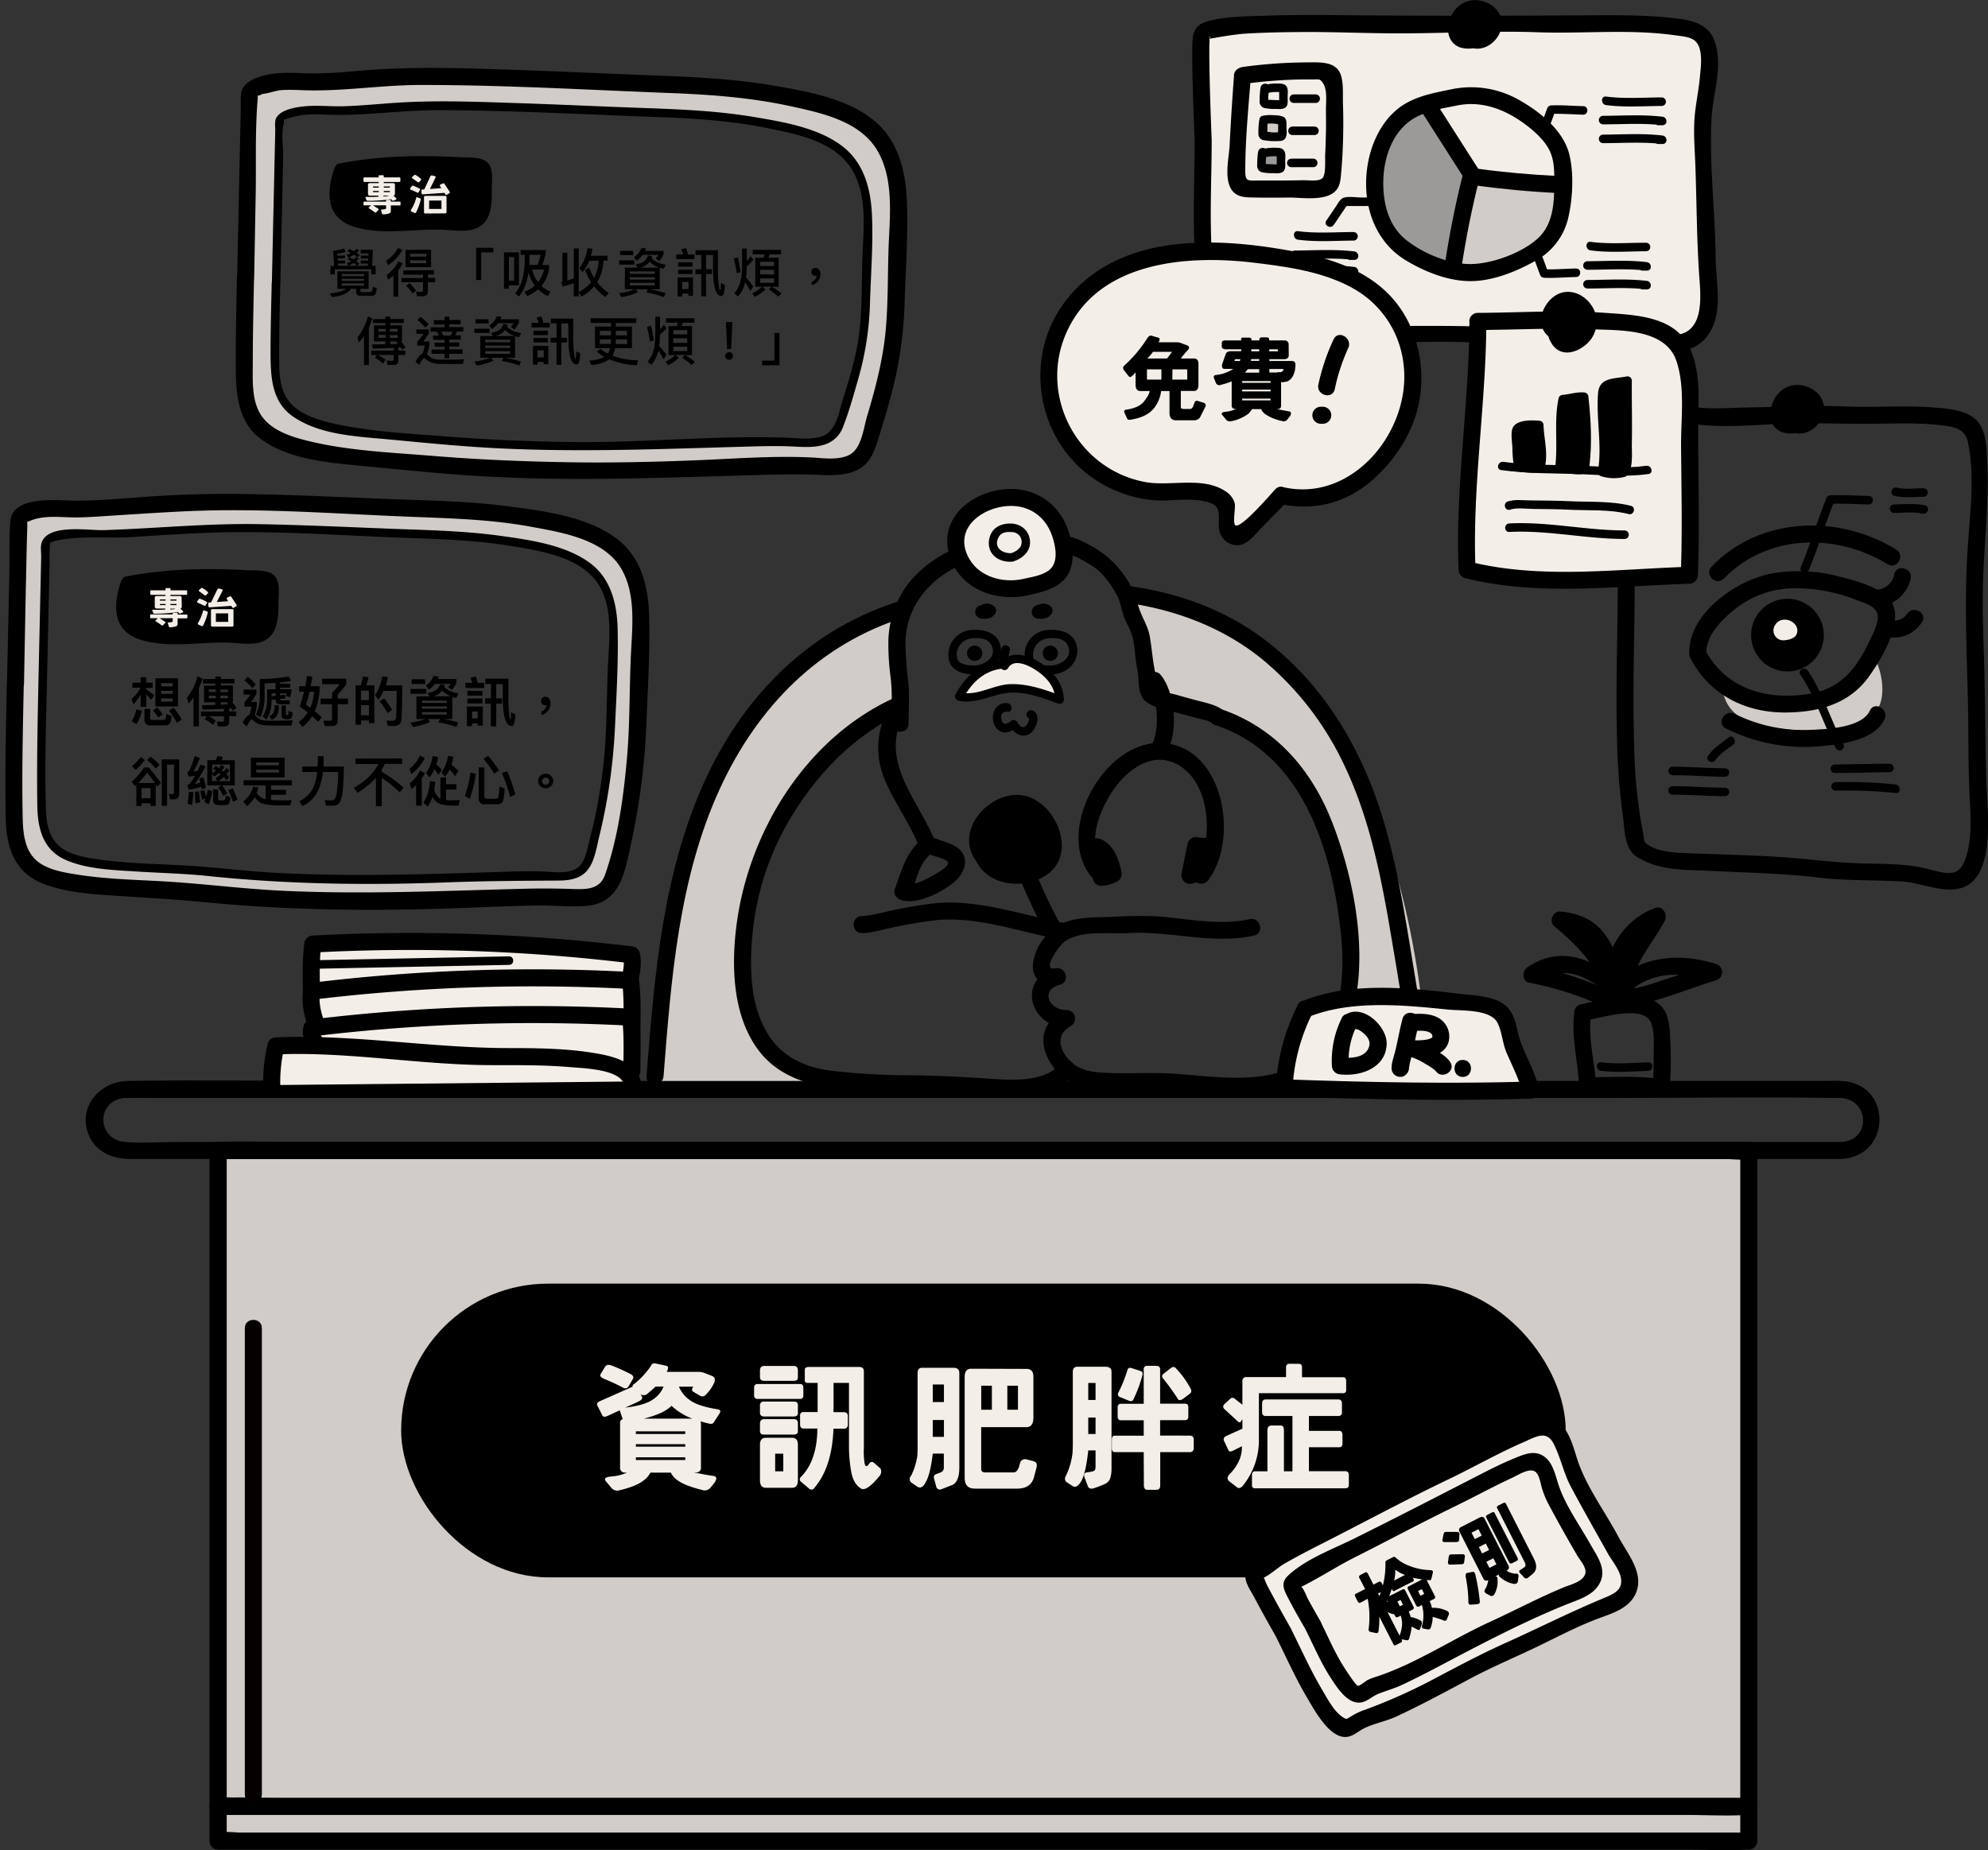 <svg id="圖層_1" data-name="圖層 1" xmlns="http://www.w3.org/2000/svg" viewBox="0 0 699.93 651.54"><rect x="0" y="0" width="699.93" height="651.54" fill="#333333" stroke="none"/><defs><style>.cls-1,.cls-4{fill:#f3eee8;}.cls-2,.cls-5{fill:#d1ccc7;}.cls-3{fill:#9b9a98;}.cls-4{stroke:#000;}.cls-4,.cls-5{stroke-miterlimit:10;stroke-width:2px;}.cls-5{stroke:#d1ccc7;}.cls-6{fill:#040000;}</style></defs><title>工作區域 24</title><path d="M667,174.62c3.38.79,6.79.36,10.22.32a1.5,1.5,0,0,0,0-3h-.88a1.5,1.5,0,0,0,0,3h.88v-3c-3.13,0-6.33.51-9.42-.21-1.88-.44-2.68,2.45-.8,2.89Z"/><path d="M666.87,180.63c3.35,0,6.77-.47,10.08.22l.4-2.95h-.73a1.5,1.5,0,0,0,0,3h.73c1.65,0,2.1-2.59.4-2.94-3.6-.75-7.23-.36-10.88-.33a1.5,1.5,0,0,0,0,3Z"/><path d="M660.91,213.66a12.7,12.7,0,0,0,11.8-9.83c.8-3.76-5-5.37-5.78-1.59a6.65,6.65,0,0,1-6,5.42c-3.84.21-3.86,6.21,0,6Z"/><path d="M663.94,224.18a11.71,11.71,0,0,0,12.69-5c2.15-3.21-3-6.22-5.18-3a5.53,5.53,0,0,1-5.91,2.21c-3.75-.94-5.35,4.85-1.6,5.78Z"/><path d="M96.68,202.79c-2.23-2.34-7.42-1.82-10.22-2-14-.77-28.46-.47-42.29,2.27a1.19,1.19,0,0,0-1,.8,1.45,1.45,0,0,0-.52.73c-1.38,4-2.36,8.61-1.29,12.84s4.3,6.7,8.26,7.9c10.66,3.2,21.78.36,32.62,1.08,3.91.26,8.92,1,12.27-1.72s3.56-8.14,3.52-12.32C98.05,209.62,98.8,205,96.68,202.79Z"/><path class="cls-1" d="M64,213.58c0,.51-.21.76-.64.76H59.93v.29a11.14,11.14,0,0,0,1.73-.17l-.11-.29L63,214a8,8,0,0,1,1.32,1.1c.23.26.26.45.07.56l-.81.35a.51.51,0,0,1-.66-.14l-.26-.34c-.92.16-2.2.3-3.85.42s-3.1.18-4.34.16a.47.47,0,0,1-.52-.29l-.32-.75c-.08-.24.06-.36.4-.36a32.25,32.25,0,0,0,4.17-.06v-.35H55.12c-.42,0-.63-.25-.63-.76v-3c0-.44.19-.65.58-.65h3.18v-.41h-5c-.23,0-.34-.12-.34-.37v-.87c0-.24.11-.36.34-.36h5v-.41c0-.24.11-.36.35-.36h1.1c.23,0,.34.12.34.36v.41h5.5a.32.32,0,0,1,.35.36v.87c0,.25-.12.37-.35.37H60v.41h3.3a.57.57,0,0,1,.64.65Zm-1.74,2.22c.19,0,.29.06.29.16v.45h3.13c.19,0,.29.05.29.15v1.07c0,.08-.1.13-.29.13H62.53v2.12c0,.35-.27.61-.81.77a7.32,7.32,0,0,1-1.85.25.46.46,0,0,1-.46-.38l-.29-1c-.06-.23,0-.34.23-.34a6.52,6.52,0,0,0,.95-.08c.33-.06.5-.18.5-.39v-1H53.21c-.23,0-.34,0-.34-.15v-1.05c0-.1.11-.15.34-.15H60.8V216c0-.1.09-.16.28-.16Zm-6.15,1.86,2,1.28c.18.11.22.23.12.35l-.83.9c-.14.13-.32.12-.53,0a22.71,22.71,0,0,0-2.07-1.41c-.12-.09-.1-.21,0-.33l.73-.71A.41.41,0,0,1,56.09,217.66Zm.19-6.56v.41h2v-.41Zm0,1.59v.41h2v-.41ZM60,211.1v.41h2.14v-.41Zm0,1.59v.41h2.14v-.41Z"/><path class="cls-1" d="M70,211a.45.45,0,0,1,.47-.12,12.56,12.56,0,0,1,2.31,1.07.31.31,0,0,1,.06.45l-.46.81c-.1.16-.28.18-.53.06-.69-.33-1.44-.68-2.25-1a.35.35,0,0,1-.12-.57Zm1.51,4.19a.27.27,0,0,1,.4-.23l1.1.41c.14.06.18.2.12.45a19,19,0,0,1-1.62,4.44.43.43,0,0,1-.64.17l-1-.46c-.25-.13-.29-.34-.12-.64A15,15,0,0,0,71.47,215.15Zm-.18-8.07a8.59,8.59,0,0,1,1.86,1.39q.19.19-.06.51l-.58.6a.47.47,0,0,1-.58-.05c-.53-.41-1.13-.84-1.79-1.29-.23-.17-.25-.34-.06-.52l.69-.64A.45.45,0,0,1,71.29,207.08Zm5.15.55c.16-.33.37-.46.64-.4l1,.23c.28.07.34.29.18.63L76.33,212l4-.29-.4-.64a.44.44,0,0,1,.23-.72l.75-.29a.38.38,0,0,1,.52.11L83.27,213c.13.21.07.39-.17.53l-.87.54c-.16.08-.32,0-.46-.19l-.35-.52-7.58.52c-.29,0-.44-.09-.46-.35l-.06-.88c0-.31.08-.47.29-.48l.69,0Zm-1.73,13c-.31,0-.47-.17-.47-.52v-5.17c0-.31.19-.47.53-.47h6.94a.41.41,0,0,1,.46.47v5.17c0,.35-.15.52-.46.52ZM76,219h4.35V216H76Z"/><path class="cls-2" d="M216.59,193c-5.21-4.49-12.72-6.61-19.22-8.29-14.47-3.75-29.63-4.91-44.53-5.42-26.08-.9-52.32-2.49-78.41-2.49-10,0-35.53,2-45.44,2.41-7,.33-17.15-1.69-22.32,3.31l-1.26,58.3c-.3,14.49-.36,29-.38,43.51,0,8.87-.16,17.72,8.21,22.64,10.45,6.14,40,5.62,51.69,7a618.93,618.93,0,0,0,67,3.55c21,.1,42-1.55,63-1.7,7.42-.05,18.11,2.49,20.76-6,7.19-23.12,9.31-47.58,9.26-71.68C224.9,223.63,229.07,203.75,216.59,193Zm-1.19,46.89c0,21.22-1.88,42.75-8.4,63.1-2.41,7.5-12.09,5.27-18.82,5.31-19.05.14-38,1.59-57.1,1.5a577.3,577.3,0,0,1-60.69-3.13c-10.6-1.18-38.85-.63-48.32-6-7.59-4.34-7.46-12.13-7.45-19.93,0-12.77.08-25.55.36-38.31l1.13-51.32c4.69-4.4,13.84-2.63,20.23-2.91,9-.4,33.6-2.21,42.65-2.21,23.65,0,47.43,1.4,71.07,2.19,13.5.45,27.24,1.47,40.36,4.77,5.88,1.48,12.69,3.34,17.42,7.3C219.14,209.69,215.37,227.19,215.4,239.91Z"/><path d="M2.41,240.84c-.31,15.87-.72,31.82-.37,47.7.22,9.68,3,18.54,12.68,22.46,8.64,3.51,18.69,3.95,27.87,4.56,10,.66,19.95,1.22,29.93,2.19,31.21,3.06,62.54,3.13,93.84,1.87,7.55-.3,15.09-.6,22.64-.74,5.79-.11,11.74.62,17.51.13,12.3-1,13.6-12.62,15.86-22.83A244.62,244.62,0,0,0,227.66,253c.48-11.91,1.21-24.16.89-36.07-.27-10.08-2.69-20.42-11-26.91-10.14-7.93-25.43-10-37.77-11.61-14.77-2-29.7-2.12-44.57-2.74-15.69-.65-31.38-1.38-47.08-1.67-11.07-.2-22,0-33,.7-9.53.56-19.15,1.67-28.7,1.61-6,0-21.85-2-22.74,7.05-.57,5.81-.25,11.84-.38,17.67l-.86,39.86c-.08,3.86,5.92,3.86,6,0L9,211.69l.43-20L9.62,185a7.13,7.13,0,0,1,0-1.73c.6-1.85-1.08,1.08.55.33,5.05-2.32,10.81-1.41,16.19-1.38,3.86,0,7.73-.3,11.58-.54,9.54-.6,19.07-1.27,28.62-1.68,26.08-1.13,52.36,1,78.42,2,14.2.55,28.43.95,42.44,3.58,10.84,2,25.59,4.44,31.5,15,5,8.88,3.69,20.14,3.22,29.88-.59,12.15-.32,24.28-1.39,36.42-1.21,13.69-3.14,28.16-7.73,41.19-1.83,5.17-6.48,5.15-11.25,5-5.59-.18-11.14-.24-16.74-.1-28.64.73-57.08,2.08-85.73.71-13.66-.66-27.21-2.42-40.84-3.25-10.22-.61-20.52-.78-30.65-2.34-4.34-.67-9.23-1.42-13.08-3.69C9,301,8.18,294.61,8,288.54c-.35-15.88.06-31.83.37-47.7C8.49,237,2.49,237,2.41,240.84Z"/><path d="M13.48,242.42c-.28,13.67-.54,27.38-.35,41.06.11,8.12,1.86,15.75,9.94,19.32,7.48,3.31,16.67,3.57,24.69,4.09,8.49.55,17,.72,25.44,1.6,28,2.94,56.32,3.31,84.47,2.24,12.91-.49,25.74-.55,38.64-.63,3.09,0,6.5-.3,9.05-2.24,3.91-2.95,4.56-9.12,5.67-13.5a201,201,0,0,0,5.54-39.44c.53-11,1.15-22.36.89-33.38-.21-8.83-2.32-17.8-9.79-23.31-8.68-6.4-21.38-8.14-31.77-9.57-13.79-1.89-27.73-2-41.62-2.59-14.48-.58-29-1.24-43.46-1.49-18.24-.31-36.27,1.55-54.48,2.11-5.09.15-19.7-2.35-21.73,4.57-.41,1.39-.08,3.5-.11,4.92l-.21,9.42-.81,36.82c-.05,1.93,2.95,1.93,3,0l.6-27.16.39-17.76a28,28,0,0,1,.11-4.85c.07-.34-.13-1,0-1.32.41-.78,4.29-1.33,5.5-1.5,7.44-1.05,15.44-.23,23-.69,8.46-.52,16.92-1.09,25.39-1.45,23.18-1,46.53.77,69.69,1.66,12.69.48,25.41.76,38,2.81,10.67,1.74,25.44,3.83,31.65,13.8,5,8,3.72,18.69,3.28,27.69-.56,11.48-.32,22.93-1.51,34.4-.64,6.1-1.54,12.17-2.77,18.18-.63,3.07-1.34,6.13-2.14,9.15s-1.42,7.82-4,9.95c-3.16,2.59-8.32,1.76-12.11,1.59-5.71-.25-11.45,0-17.15.19-25.89.81-51.63,1.68-77.52.25-11.3-.63-22.52-2.11-33.8-2.69-9.42-.48-18.9-.66-28.24-2-3.78-.56-7.89-1.18-11.34-2.92-5.89-3-7.17-8.82-7.35-14.88-.42-14.11,0-28.32.33-42.42C16.52,240.49,13.52,240.49,13.48,242.42Z"/><rect class="cls-2" x="76.77" y="405.15" width="538.94" height="231.02"/><path d="M615.71,633.16H85c-2.24,0-5-.45-7.25,0a4.82,4.82,0,0,1-.93,0l3,3v-231l-3,3H607.53c2.24,0,5.05.46,7.25,0a4.82,4.82,0,0,1,.93,0l-3-3v231c0,3.87,6,3.87,6,0v-231a3,3,0,0,0-3-3H98.58c-6.92,0-14-.41-20.88,0-.31,0-.62,0-.93,0a3,3,0,0,0-3,3v231a3,3,0,0,0,3,3H593.9c6.92,0,14,.41,20.88,0h.93C619.57,639.16,619.58,633.16,615.71,633.16Z"/><rect class="cls-2" x="76.77" y="636.16" width="538.94" height="12.19"/><path d="M615.71,633.16H98.58c-6.92,0-14-.4-20.88,0-.31,0-.62,0-.93,0a3,3,0,0,0-3,3v12.2a3,3,0,0,0,3,3H593.9c6.92,0,14,.41,20.88,0,.31,0,.62,0,.93,0a3,3,0,0,0,3-3v-12.2c0-3.86-6-3.86-6,0v12.2l3-3H85c-2.24,0-5-.46-7.25,0a5.78,5.78,0,0,1-.93,0l3,3v-12.2l-3,3H593.9c6.92,0,14,.41,20.88,0h.93C619.57,639.16,619.58,633.16,615.71,633.16Z"/><path class="cls-1" d="M423.63,49.2c0,17.43-2.12,46.66,4.28,63.58,2.38,6.29,7.16.4,16.85,3.29,6.51,1.93,16.79,1.52,24.07,1.76,18.78.62,35.72-1.36,54.23,0,12,.9,31.56.76,43.66,1.16,4.13.13,21.52,2.85,25.44,1.75,13.14-3.69,8.91-19.4,8.91-28,0-16.8-1.48-33.38-1.48-50.2,0-6.33,5.72-25.84-1.31-30.83s-46.85-2.83-56.93-3.37c-11.64-.61-48.85.89-57.19.2,0,0-60.44-1.82-61.16,3.55S423.63,49.2,423.63,49.2Z"/><path d="M420.63,49.2c0,12.46-.67,24.92-.07,37.38a123.64,123.64,0,0,0,2.05,18.3c.78,3.93,1.63,10.16,5.19,12.72,3.4,2.44,8.05.47,11.86.64,3.07.13,6,1.25,9,1.68a89.54,89.54,0,0,0,10.21.74c15.47.38,30.87-.14,46.34-.29,14-.14,28,1.08,42,1.29,10.47.16,20.7.45,31.1,1.57,8.21.88,17.79,2.43,23.21-5.47,5.29-7.73,2.6-18.23,2.52-26.93-.14-16.23-2.28-32.68-1.46-48.89.45-8.8,4-18.08,1.31-26.84-2.24-7.27-9.19-8.15-15.79-8.86-9.75-1-19.65-.91-29.45-.85-29.44.19-58.89.23-88.34-.07-8.27-.09-16.55-.07-24.82.21-6.62.23-13.81.18-20.24,1.94-5.45,1.5-5.45,5-5.48,10.06-.05,8.62.29,17.24.61,25.84.08,1.94.15,3.89.23,5.83.17,3.84,6.17,3.86,6,0q-.35-8.27-.59-16.53c-.12-4.16-.22-8.33-.25-12.49,0-1.41,0-2.81,0-4.21a13.28,13.28,0,0,0,.06-2c-.29-2.27.85-.47-.48-.24,2.9-.49,9-1.63,13.21-1.89,7.37-.45,14.76-.55,22.14-.57,9.83,0,19.64.41,29.46.47,17.05.12,34.12-1,51.16-.38,16.17.58,32.62-1.22,48.7,1.1,2,.28,5.13.49,6.73,1.9,3.08,2.7,2.07,9.33,1.73,12.87-.38,4.16-1.22,8.25-1.69,12.39-.69,6-.13,12.35.1,18.41.5,13.42.46,27,1.47,40.38.59,7.79,1.21,19.6-9.62,19.61-7.8,0-15.5-1.77-23.28-2-12-.43-23.91-.24-35.86-.75-15.9-.68-31.56-.56-47.47-.32-7.48.12-15-.07-22.43-.23a68.88,68.88,0,0,1-11.57-.88c-2.64-.52-5.14-1.37-7.85-1.54-2.48-.16-5.18.82-7.58.53-2.67-.33-2.79-3.12-3.44-5.6a95.11,95.11,0,0,1-2.65-19.08c-.73-13,0-25.94,0-38.91C426.64,45.34,420.64,45.33,420.63,49.2Z"/><path class="cls-1" d="M437.47,26.6q-1.37,17.81-2,35.65a4.29,4.29,0,0,0,.64,3c.94,1.15,2.75,1.29,4.33,1.32q11.72.19,23.42-.15c1.54,0,3.25-.17,4.25-1.2a4.71,4.71,0,0,0,1-3,206.73,206.73,0,0,0,.35-33.48,4,4,0,0,0-.86-2.61,5.11,5.11,0,0,0-3.39-1,158.36,158.36,0,0,0-27.71,1.5"/><path d="M434.47,26.6q-.93,12.36-1.56,24.75c-.24,4.72-2.66,14.12,2.5,17.15,2,1.18,4.69,1,6.94,1.07,3.9.06,7.81.05,11.71,0,4.56,0,12.94,1.42,16.37-2.57,1.42-1.66,1.53-3.7,1.73-5.78.41-4.25.61-8.52.72-12.78q.15-5.91-.05-11.83c-.1-3.19.25-7-.71-10.07-1.6-5.16-7.75-4.56-12.06-4.57a172.46,172.46,0,0,0-22.59,1.62c-3.77.49-3.82,6.49,0,6,4.88-.63,9.78-1.14,14.69-1.4,2.34-.13,4.69-.21,7-.22q1.72,0,3.45,0c1.91,0,2.15-.25,3.23,1.39,1.53,2.33,1,6.52,1,9.19s.07,5.26,0,7.89-.13,5.25-.27,7.87c-.1,1.9.33,7.06-.94,8.39s-4.93.73-6.77.77q-3.9.08-7.8.1t-7.81,0c-3.8,0-4.81.52-4.82-3.31,0-11.19,1.12-22.52,2-33.67.29-3.85-5.71-3.83-6,0Z"/><path class="cls-3" d="M444.43,53.55a39.35,39.35,0,0,0-.3,4.85.85.85,0,0,0,.18.65.83.83,0,0,0,.49.17,37.78,37.78,0,0,0,5.32.28.93.93,0,0,0,.71-.23,1,1,0,0,0,.14-.58l0-4.15a.92.92,0,0,0-.2-.71.85.85,0,0,0-.46-.16A13.89,13.89,0,0,0,445,54"/><path class="cls-2" d="M444.86,42.24a39.35,39.35,0,0,0-.3,4.85.86.86,0,0,0,.18.65.83.83,0,0,0,.49.17,37.78,37.78,0,0,0,5.32.28.93.93,0,0,0,.71-.23,1,1,0,0,0,.14-.58l.05-4.15a.89.89,0,0,0-.21-.71.79.79,0,0,0-.45-.16,16.67,16.67,0,0,0-5.93-.12"/><path d="M513.19,5.67c-1.2,5.21,1.56,12.32,8,11.39,4.84-.7,8.8-6.26,7.22-11-1.28-3.87-5.59-6.21-9.53-6-4.71.24-8,3.93-8.87,8.39-.7,3.52.6,7.13,4.24,8.3a10.54,10.54,0,0,0,8.5-1.3c2.76-1.72,4.58-4.81,3.69-8.1-1.3-4.76-7-7.33-11-3.94-4.75,4.05-1.68,12.28,4.63,12.26a6.32,6.32,0,0,0,5.74-4.72,8.38,8.38,0,0,0-1.78-8c-1.42-1.7-4.58-.79-5,1.32a20.07,20.07,0,0,1-.83,2.84c-1.05,2.84,3,5,5,2.92a3.84,3.84,0,0,0,1.26-3.77,3.19,3.19,0,0,0-.89-1.51,7.36,7.36,0,0,0-.7-.55c-.56-.32-.35-.06.65.79-1.79-3.43-7-.4-5.18,3a3.06,3.06,0,0,0,.82.93c1.06.91-.31-.5-.45-1V6.34l.25-.59,5,2.92a19.69,19.69,0,0,0,.83-2.84l-5,1.33a2.15,2.15,0,0,1,.29,1.95c-.06.21-.09.43-.25.52-.46.29.14,0,.07-.06-1-.33-1.22-1.88-.15-1.82.51,0,.85,1.07.83,1,.21.5.06.4.06.3,0,.25,0-.13,0-.11a3.81,3.81,0,0,1-.16.55c.21-.69-.42.39.06-.13-.19.21-.38.42-.59.62s.38-.26,0,0c-.14.1-.29.2-.43.28s-1.13.56-.58.34c-.33.13-.67.23-1,.33-.17,0-.93.17-.63.14a3.68,3.68,0,0,1-1.23-.07c-.69-.21,0,0-.31-.13s0,0,0,.06-.16-.42,0-.09c-.17-.49-.18.07-.05-.68.19-1.18.74-3.24,2.34-4a4.06,4.06,0,0,1,3.8.68,2,2,0,0,1,.88,1.38c0-.18,0,.19-.06.42a3.45,3.45,0,0,1-.61,1.15c-2.3,2.93-3.71-.08-3.14-2.55.87-3.76-4.91-5.36-5.79-1.6Z"/><path class="cls-4" d="M503.18,36.31l14.75,26.06,32.85,2.28S545.77,26.59,503.18,36.31Z"/><path class="cls-2" d="M517.93,62.37l-6.29,32.92s40.55,2.55,38.63-29.1Z"/><path class="cls-3" d="M501.62,38l16.31,24.42-6.29,32.92S484.58,89,484.58,69.42,492.75,40.84,501.62,38Z"/><path d="M512,31.25c-6.39,1.32-13.23,2.4-18.7,6.21S484.17,47.6,482.41,54C478.62,67.94,482.18,84,495,91.7c6.62,4,14.81,7.28,22.63,7.3s16.17-3.32,22.91-7.13a23.11,23.11,0,0,0,11.65-15.34c1.54-6.83,2-15.61.27-22.4-2.1-8-9.83-14.4-16.73-18.4A34.16,34.16,0,0,0,512,31.25c-3.8.7-2.19,6.48,1.59,5.79,7.81-1.44,15.41,1.2,21.82,5.62,3.45,2.37,7.28,5.54,9.51,9.16s2.32,7.67,2.31,11.8c0,7.11-.14,15.22-5.83,20.37s-16.23,9-23.81,9-16.44-3.72-22.39-8.39c-6.38-5-8.34-13.15-8.17-20.94.15-7.41,2.68-15.63,8.61-20.47,5-4.05,11.86-4.9,17.95-6.16,3.78-.79,2.18-6.57-1.59-5.79Z"/><path class="cls-1" d="M519.13,62.27q14.6,2,29.33,2.71"/><path d="M518.34,65.16c10,1.37,20,2.33,30.12,2.82,3.86.19,3.85-5.81,0-6-9.55-.46-19.06-1.31-28.53-2.61-3.78-.51-5.41,5.27-1.59,5.79Z"/><path class="cls-1" d="M503.18,38l15.33,24"/><path d="M500.59,39.46l15.33,24c2.08,3.24,7.27.23,5.18-3l-15.33-24c-2.07-3.24-7.27-.23-5.18,3Z"/><path class="cls-1" d="M517.93,62.37a315.43,315.43,0,0,0-6.29,31.49"/><path d="M515,61.58q-3.9,15.58-6.29,31.49c-.57,3.77,5.21,5.4,5.78,1.59q2.38-15.9,6.3-31.49c.93-3.74-4.85-5.34-5.79-1.59Z"/><path d="M545.42,44.86c.79-1.93,1.44-3.91,2.2-5.84l-1.45,1.1c3.77-.16,7.49.18,11.25.26,1.93,0,1.93-3,0-3-3.76-.08-7.48-.42-11.25-.26a1.55,1.55,0,0,0-1.44,1.1c-.76,1.94-1.41,3.91-2.2,5.84s2.16,2.56,2.89.8Z"/><path d="M565.5,37c6.49.86,13,.35,19.54.31a1.5,1.5,0,0,0,0-3h-1.75a1.5,1.5,0,0,0,0,3H585v-3c-6.52,0-13,.55-19.54-.31-1.91-.25-1.89,2.75,0,3Z"/><path d="M564.42,43.79c7,0,13.93-.51,20.86.31v-3h-1.45a1.5,1.5,0,0,0,0,3h1.45c2,0,1.87-2.78,0-3-6.93-.82-13.9-.35-20.86-.31a1.5,1.5,0,0,0,0,3Z"/><path d="M564.42,50.41c7,0,13.93-.51,20.86.31v-3h-1.45a1.5,1.5,0,0,0,0,3h1.45c2,0,1.87-2.78,0-3-6.93-.82-13.9-.35-20.86-.31a1.5,1.5,0,0,0,0,3Z"/><path d="M560,88.17c6.48.86,13,.35,19.53.31a1.5,1.5,0,0,0,0-3h-1.74a1.5,1.5,0,0,0,0,3h1.74v-3c-6.51,0-13,.55-19.53-.31-1.91-.25-1.89,2.75,0,3Z"/><path d="M558.91,95c7,0,13.93-.52,20.86.31v-3h-1.46a1.5,1.5,0,0,0,0,3h1.46c2,0,1.87-2.78,0-3-6.93-.83-13.9-.35-20.86-.31a1.5,1.5,0,0,0,0,3Z"/><path d="M558.91,101.6c7,0,13.93-.51,20.86.31v-3h-1.46a1.5,1.5,0,0,0,0,3h1.46c2,0,1.87-2.78,0-3-6.93-.82-13.9-.34-20.86-.31a1.5,1.5,0,0,0,0,3Z"/><path d="M457,84.41c6.49.86,13,.35,19.54.31a1.5,1.5,0,0,0,0-3h-1.75a1.5,1.5,0,0,0,0,3h1.75v-3c-6.52,0-13,.55-19.54-.31-1.9-.26-1.89,2.75,0,3Z"/><path d="M455.91,91.23c6.95,0,13.92-.52,20.86.3v-3h-1.46a1.5,1.5,0,0,0,0,3h1.46c2,0,1.86-2.77,0-3-6.94-.82-13.91-.34-20.86-.3a1.5,1.5,0,0,0,0,3Z"/><path d="M455.91,96.73c6.95,0,13.92-.51,20.86.31V94h-1.46a1.5,1.5,0,0,0,0,3h1.46c2,0,1.86-2.78,0-3-6.94-.82-13.91-.35-20.86-.31a1.5,1.5,0,0,0,0,3Z"/><path d="M540,90.88c.79,1.92,1.44,3.9,2.2,5.84a1.58,1.58,0,0,0,1.44,1.1c3.77.16,7.49-.19,11.25-.27,1.93,0,1.94-3,0-3-3.76.08-7.48.43-11.25.27l1.45,1.1c-.76-1.94-1.41-3.92-2.2-5.84-.72-1.76-3.63-1-2.89.8Z"/><path d="M469.58,79.23l5-7.43-1.29.75h11.49a1.5,1.5,0,0,0,0-3h-5.43c-1.84,0-4.22-.43-6,0-1.5.35-2.14,1.92-3,3.15l-3.38,5c-1.08,1.6,1.52,3.1,2.59,1.51Z"/><path d="M443.79,30.93a33.34,33.34,0,0,0-.3,4.58A2.33,2.33,0,0,0,445,38a16.6,16.6,0,0,0,4.11.36c1.21,0,2.9.29,3.76-.8.72-.93.47-2.48.48-3.56s.3-2.72-.5-3.7-2.08-.85-3.11-.89a16.17,16.17,0,0,0-4.33.48c-1.88.44-1.09,3.33.8,2.89a12.76,12.76,0,0,1,2.54-.37h1l.49,0c.53.18.63.1.32-.24-.26-.87-.19.73-.19.76v2.85c-.07.55.15.41.64-.43,0-.06-4.79-.21-4.78-.22.23.72.34.84.3.35,0-.18,0-.36,0-.54,0-.45,0-.9.05-1.35.05-.9.13-1.8.24-2.69.22-1.92-2.78-1.9-3,0Z"/><path d="M455.5,36.25l7.72,0a1.5,1.5,0,0,0,0-3l-7.72,0a1.5,1.5,0,0,0,0,3Z"/><path d="M443.36,42.24a29.12,29.12,0,0,0-.3,4.85,2.18,2.18,0,0,0,1.77,2.26,21.93,21.93,0,0,0,4.65.34c1.21,0,2.62,0,3.19-1.24s.25-2.69.26-3.92.17-2.65-1-3.36a8.56,8.56,0,0,0-3.42-.59,13.17,13.17,0,0,0-4,.21c-1.88.42-1.09,3.31.8,2.89a12.67,12.67,0,0,1,4.3,0l.63.09c.41.1.33-.08-.24-.55a8.66,8.66,0,0,0,0,1l0,1.56c0,.34-.16,1,0,1.29-.06.4,0,.37.32-.09.5-.36.43-.47-.21-.34a6.56,6.56,0,0,0-1.33,0c-.44,0-.89,0-1.33-.06s-1-.24-1.33-.11c-.33-.11-.37,0-.11.28.18.48.23.41.15-.23a12.18,12.18,0,0,0,.05-1.35c0-1,.13-2,.25-3,.22-1.92-2.78-1.9-3,0Z"/><path d="M455.07,47.56l7.72,0a1.5,1.5,0,0,0,0-3l-7.72,0a1.5,1.5,0,0,0,0,3Z"/><path d="M442.93,53.55a33.34,33.34,0,0,0-.3,4.58,2.33,2.33,0,0,0,1.51,2.49,16.6,16.6,0,0,0,4.11.36c1.21,0,2.9.29,3.76-.8.72-.93.47-2.48.48-3.56s.3-2.72-.5-3.7-2.08-.85-3.11-.89a16.17,16.17,0,0,0-4.33.48c-1.88.44-1.08,3.33.8,2.89a12.76,12.76,0,0,1,2.54-.37h1l.49,0c.53.18.63.1.32-.24-.26-.87-.19.73-.19.76v2.85c-.06.56.15.41.65-.43,0-.06-4.8-.21-4.79-.22.23.72.34.84.3.35,0-.18,0-.36,0-.54,0-.45,0-.9.05-1.35.05-.9.13-1.8.24-2.69.22-1.92-2.78-1.9-3,0Z"/><path d="M454.65,58.87l7.71,0a1.5,1.5,0,0,0,0-3l-7.71,0a1.5,1.5,0,0,0,0,3Z"/><rect x="141.24" y="452.05" width="410.01" height="103.43" rx="51.71" ry="51.71"/><path class="cls-5" d="M394.66,210.15a107.64,107.64,0,0,1,10,33.84s46.54,4.09,57.33,37.26,29,63.79-6.7,95.51q-3.69,3.28-6.68,6.35h53S502.61,222.38,394.66,210.15Z"/><path class="cls-5" d="M263.26,354.4c-3.79-25.09-8.52-66.49,47.42-103.21,0,0,7.17-.43,6.24-9.22-.53-4.95-2.3-15.51,1-25.72-64.55,17.19-74.57,68-87.3,166.86h59C278.89,378.14,265.48,369.1,263.26,354.4Z"/><path class="cls-2" d="M606.19,240.2c.56,12.08,9.27,14.73,19.56,16.24,10.63,1.57,24.4,2,33.45-4.75,5.08-3.79,3.84-13.28,1.57-18.34-5.23,3.11-7.87,8.18-14.17,10.28a52.36,52.36,0,0,1-15.16,3.07c-5.61.18-10.69-1.61-15.8-3.71-3.56-1.46-8.73-5.25-11.62-5.68"/><path d="M569.59,203.59c0,18.79-.78,37.57-.28,56.36a228.66,228.66,0,0,0,2,26.8c.7,4.81.43,12.14,5,15,8,5,16.83,4.47,25.87,4.93,12.64.65,25.21.84,37.79,2.34,9.73,1.15,19.56.87,29.34,1.37,6.47.33,13.21,3.68,19.71,2.67,14.41-2.23,10.52-28.43,10.28-38-.33-12.67-.33-25.36-.64-38-.27-11.16-.84-22.41-.44-33.57.49-13.67,2.1-27.32,1.41-41-.22-4.43-.25-10.43-3.29-14-3.54-4.19-10.66-4.6-15.68-5-8-.65-16-.2-24-.23-5.66,0-11.28-.37-16.95-.29-8.32.12-16.64.37-25,.53-5.83.12-12,.66-17.78-.11-3.81-.5-3.78,5.51,0,6,11,1.45,22.88,0,33.94-.25,10.14-.23,20.25.22,30.38.07,7-.1,14-.31,21,.43,4.75.5,9.48.79,10.59,6,2.63,12.24.63,26.14-.13,38.51-1.09,17.59-.26,35.21.14,52.82.24,10.34.09,20.71.5,31,.29,7.52,1.22,15.73-.91,23.06-.71,2.42-1.91,5.61-4.62,6.22-3.23.72-7.89-1.05-11.08-1.71-7.1-1.47-14.32-1.28-21.54-1.49-9.81-.3-19.46-1.7-29.25-2.3-11.11-.67-22.26-.91-33.38-1.36-4-.16-10.49-.7-13.55-3.89.22.23-.13-.36-.25-1.32-.21-1.81-.6-3.6-.94-5.39a180,180,0,0,1-2.48-27.53c-.63-19.53.19-39.06.21-58.59,0-3.86-6-3.87-6,0Z"/><path d="M626.63,141.2c-1.2,5.21,1.56,12.32,8,11.39,4.84-.7,8.8-6.27,7.22-11-1.28-3.87-5.59-6.21-9.53-6-4.71.24-8,3.93-8.87,8.39-.7,3.52.6,7.13,4.23,8.3a10.61,10.61,0,0,0,8.51-1.3c2.76-1.72,4.58-4.81,3.68-8.1-1.29-4.76-7-7.33-11-3.94-4.76,4.05-1.68,12.28,4.63,12.26a6.3,6.3,0,0,0,5.73-4.72,8.38,8.38,0,0,0-1.77-8c-1.43-1.69-4.58-.78-5,1.33a20.07,20.07,0,0,1-.83,2.84c-1.06,2.84,3,5,5,2.92a3.86,3.86,0,0,0,1.26-3.77,3.21,3.21,0,0,0-.9-1.51,7.23,7.23,0,0,0-.69-.55c-.57-.32-.35-.06.64.79-1.78-3.43-7-.4-5.18,3a3.2,3.2,0,0,0,.82.93c1.06.91-.3-.5-.44-1v-1.6l.25-.59,5,2.92a19.73,19.73,0,0,0,.84-2.84l-5,1.33a2.12,2.12,0,0,1,.3,1.95c-.06.21-.1.43-.25.52-.46.29.13,0,.07-.06-1-.33-1.23-1.88-.15-1.82.51,0,.84,1.07.82,1,.21.5.07.4.07.3,0,.25,0-.13,0-.11a2.72,2.72,0,0,1-.15.55c.21-.69-.42.39.06-.13-.2.21-.38.42-.59.62s.38-.26,0,0a4,4,0,0,1-.43.28c-.14.08-1.13.56-.57.34-.33.13-.67.23-1,.33-.17,0-.94.17-.63.14a3.74,3.74,0,0,1-1.24-.07c-.68-.21,0-.05-.31-.13s0,0,0,.06-.16-.42,0-.09c-.17-.49-.18.07,0-.68.19-1.18.74-3.24,2.34-4a4,4,0,0,1,3.79.68,2,2,0,0,1,.89,1.38c0-.18,0,.19-.06.42a3.47,3.47,0,0,1-.62,1.15c-2.29,2.93-3.71-.08-3.13-2.55.87-3.76-4.92-5.36-5.79-1.6Z"/><circle cx="629.32" cy="223.66" r="12.8"/><path d="M600.76,230.37c-.25-6.59,5.44-12.17,10.24-16a33.86,33.86,0,0,1,20.73-7.21,58.53,58.53,0,0,1,21.91,4.14c2.73,1,7.06,2.14,7.45,5.42.33,2.77-1.79,6.78-2.93,9.16-4.49,9.37-9.88,16.46-20.67,18.37-14.86,2.63-29.82-1.41-37.14-15.42-1.79-3.43-7-.4-5.18,3,6.63,12.7,19.09,19.07,33.18,19.08,11.64,0,22.69-2.87,29.7-12.71,4.45-6.26,13.76-21.17,6.47-28-4.32-4-12.22-6-17.81-7.38a55.1,55.1,0,0,0-23.25-.8c-12.34,2.42-29.24,14.19-28.7,28.29.15,3.85,6.15,3.87,6,0Z"/><path class="cls-1" d="M520.35,113.18c0,30-5.21,57.63-3.82,87.5,23.32,6.07,53.74,2.62,78.26,1.93.71-17.06.06-35.57.08-53.12,0-12,1.69-30.2-12.28-33.7-18.47-4.64-42.91-2.61-62.24-2.61h3.47"/><path d="M517.35,113.18c-.11,29.23-5,58.24-3.82,87.5a3.08,3.08,0,0,0,2.2,2.89c25.78,6.44,52.87,2.83,79.06,2a3.06,3.06,0,0,0,3-3c.66-17.07.1-34.16.09-51.24,0-9.68,1.26-20.71-3.38-29.61-5.43-10.4-18.84-10.79-29.18-11.53-15-1.08-30-.09-45,0-3.86,0-3.87,6,0,6h3.47c3.86,0,3.87-6,0-6h-3.47v6c13.32,0,26.64-.81,39.95-.24,10,.43,26-.35,29.93,11.1,3.17,9.26,1.6,20.41,1.67,30,.11,15.19.48,30.37-.11,45.55l3-3c-25.61.77-52.27,4.47-77.46-1.82l2.2,2.89c-1.22-29.26,3.71-58.27,3.82-87.5,0-3.86-6-3.86-6,0Z"/><path d="M531.36,187.33c13.57-.69,27,2.47,40.6,2.47a1.5,1.5,0,0,0,0-3h-.17a1.5,1.5,0,0,0,0,3H572v-3c-13.55,0-27-3.16-40.6-2.47-1.92.09-1.93,3.09,0,3Z"/><path d="M531.63,179.49c2.52-.82,5.65-.28,8.27-.26,4.1.05,8.19.05,12.28.26,7,.37,14.41-.2,21.24,1.54,1.87.48,2.67-2.42.8-2.89-7.12-1.81-14.75-1.28-22-1.65-4.41-.22-8.81-.18-13.23-.26-2.67,0-5.54-.47-8.12.37-1.83.59-1.05,3.49.8,2.89Z"/><path d="M528.45,165.53c9.61,1.35,19.28,1.08,28.94,1.49,7.59.32,15.4,1,23-.09,1.9-.28,1.09-3.17-.8-2.9-7.25,1.06-14.87.3-22.15,0-9.38-.4-18.81-.07-28.14-1.39-1.89-.26-2.7,2.63-.8,2.9Z"/><path d="M542.37,164.33c1-2.84-.35-10-.44-14.67-2.85-.23-5.63-.43-8,1.56.2,4.24-.21,9.34.73,13.38C534.63,164.6,542.09,165.13,542.37,164.33Z"/><path d="M543.82,164.73c1.35-4.74-.23-10.24-.39-15.07a1.54,1.54,0,0,0-1.5-1.5c-2.78-.21-8.56-.47-9.53,3.06-.5,1.82.05,4.82.09,6.76a38.41,38.41,0,0,0,.7,7,1.51,1.51,0,0,0,1.44,1.1c2.16.15,7.17,1.15,8.8-.71,1.27-1.45-.84-3.58-2.12-2.12-.54.61-5.48-.08-6.68-.17l1.45,1.1c-.88-4.26-.52-8.66-.68-13l-.74,1.29c2.3-1.65,4.58-1.56,7.27-1.35l-1.5-1.5c.14,4.49,1.75,9.88.49,14.27A1.51,1.51,0,0,0,543.82,164.73Z"/><path d="M558,164.92c1.36-8.8.36-19.82-.26-25.21-2.1-.45-5.33.8-7.53.86-1.87,7.54,0,16.21-1.16,24.05C549,164.62,557.86,165.8,558,164.92Z"/><path d="M559.44,165.32c1.16-8.51.74-17.09-.21-25.61a1.55,1.55,0,0,0-1.5-1.5c-2.58-.22-5,.61-7.53.86a1.53,1.53,0,0,0-1.44,1.1c-1.72,8.08-.19,16.31-1.22,24.45-.11.88.78,1.41,1.5,1.5,2.5.33,8,1.91,10-.14a1.5,1.5,0,0,0-2.12-2.12c-.66.68-6.65-.57-7.89-.74l1.5,1.5c1-7.87-.54-15.86,1.11-23.66l-1.45,1.11c2.52-.25,5-1.07,7.53-.86l-1.5-1.5c.92,8.22,1.44,16.59.32,24.81C556.29,166.41,559.18,167.23,559.44,165.32Z"/><path d="M571.64,166.44c2.09-.81,1.27-21.75,1.37-32.41-1.56.38-7.1.74-8.2,1.89-1.26,1.32-.56,6.25-.48,7.82.35,7.27,1,15.21-.34,22.47C564,166.21,568.52,167.66,571.64,166.44Z"/><path d="M572.4,167.74c2.81-2,2.07-8.46,2.13-11.37.17-7.45-.07-14.9,0-22.34a1.53,1.53,0,0,0-1.9-1.45c-4.58.89-9.6.31-10,6-.68,9.1,1.46,18.07,0,27.25a1.53,1.53,0,0,0,1,1.84,15.19,15.19,0,0,0,8.45.24,1.5,1.5,0,0,0-.8-2.89,12.2,12.2,0,0,1-6.85-.24l1.05,1.84c1.19-7.3.88-14.65.43-22-.12-2-1.19-6.42.64-7.87,1.39-1.11,5.21-.91,6.9-1.23l-1.9-1.45c0,6,.1,12,.07,18,0,2,.62,12.19-.7,13.13C569.33,166.26,570.82,168.86,572.4,167.74Z"/><path d="M545,108.72c-.8,4.19-.94,9.57,1.89,13.08,3.61,4.46,9.82,1.81,12.91-1.9a10.3,10.3,0,0,0,.24-12.75c-2.71-3.73-7.65-5.71-11.94-3.36-3.76,2.07-6.6,7.31-5.1,11.55,1.26,3.56,5.21,5.48,8.84,5.23,3.94-.26,7.27-3,7.41-7.11.2-5.56-4.3-9.9-9.66-7.15-1.9,1-4.46,2.85-4.78,5.11a5.2,5.2,0,0,0,2.88,5,5.13,5.13,0,0,0,6.26-.75c1.9-2,2.84-6.89.21-8.56-2.81-1.79-5.17,1.6-4.11,4.1.55,1.28,2.17,3.54,3.61,3.8a3,3,0,0,0,3.69-3.69v-.09l-.3,2.31a4.55,4.55,0,0,0,.76-4.88,4.29,4.29,0,0,0-1.37-1.47c-.43-.31-.71-.74-.39-.16-1.86-3.38-7-.36-5.18,3,.35.63,1.31,1.83,2.1,2,.53.4.45.08-.24-1-.17-1.26-.45-1.46-.87-.6a3,3,0,0,0-.28,2.4l3.69-3.69c2.08.37,1.22,1.07.88.32.14.31-.16-.24-.23-.34a5.53,5.53,0,0,1-.67-1l-4.11,4.1,0,0-1.49-2.59s-.14,1.92-.14,1.91c.33.38-.47-.06.08-.1l.49-.3c.21-.13.51.07.68,0-.73.29.25-.15,0,.07s-.5-.71-.17,0c-.27-.61.44,2.18-.25,1.72,0,0,.74-.68,1-.91a6.89,6.89,0,0,1,1.84-.84c0,.14-.64-.22-.65-.25s.25.38.25.35a11.88,11.88,0,0,0,.36,1.5c.06.68-.08.94-.33,1.17-.1.09-.44.31,0,0a2.73,2.73,0,0,1-.47.27c.53-.2-.52.13-.7.16-.52.1.7,0-.19,0H551a3.53,3.53,0,0,1-2.07-.83c.2.21-.32-.51-.18-.14-.23-.61-.22-.23-.15-.93.11-1.17,1.52-3.61,3.23-3.94a2.54,2.54,0,0,1,1.61.34,5,5,0,0,1,2,1.88,4.17,4.17,0,0,1-.09,5A6.79,6.79,0,0,1,552,118.2c-.21,0-.49-.13-.22,0a2,2,0,0,1-.54-.78c-.94-2-.85-4.93-.42-7.15.72-3.77-5.06-5.39-5.79-1.6Z"/><path d="M636.88,200.67c3.29-8,5.8-16.31,9-24.35l-1.45,1.1c4.51-.15,9,.13,13.52.23,1.93,0,1.93-3,0-3-4.51-.1-9-.38-13.52-.23a1.57,1.57,0,0,0-1.44,1.1c-3.19,8-5.7,16.35-9,24.35-.73,1.79,2.17,2.57,2.89.8Z"/><path d="M633.88,237.61c5.37,7.89,8.1,17.5,12.54,25.88L649,262a41.77,41.77,0,0,0-2.25-3.66c-1.15-1.51-3.76,0-2.59,1.52a40.34,40.34,0,0,1,2.25,3.66A1.5,1.5,0,0,0,649,262c-4.45-8.38-7.17-18-12.54-25.87-1.08-1.59-3.68-.09-2.59,1.51Z"/><path d="M646,272.22c6.41,0,12.82-.25,19.23-.27a1.5,1.5,0,0,0,0-3c-6.41,0-12.82.23-19.23.27a1.5,1.5,0,0,0,0,3Z"/><path d="M646.28,278.45a165.61,165.61,0,0,1,21.13.81c1.91.25,1.89-2.75,0-3a165.61,165.61,0,0,0-21.13-.81,1.5,1.5,0,0,0,0,3Z"/><path d="M607.65,256.52a61.45,61.45,0,0,0,33.55,6.23c7.17-.68,18.82-2,22.3-9.48,1.61-3.48-3.56-6.53-5.18-3-2.76,6-15.05,6.51-20.51,6.74a54.52,54.52,0,0,1-27.13-5.65c-3.44-1.73-6.48,3.45-3,5.19Z"/><path d="M608.68,259.67c-2.6,2-5.45,3.73-7.31,6.5-1.08,1.61,1.52,3.11,2.59,1.52,1.55-2.31,4.07-3.77,6.23-5.43,1.51-1.16,0-3.76-1.51-2.59Z"/><path d="M588.89,273c6.15,0,12.28.5,18.42.54a1.5,1.5,0,0,0,0-3c-6.14,0-12.27-.51-18.42-.54a1.5,1.5,0,0,0,0,3Z"/><path d="M588.89,279.85c6.15,0,12.28.5,18.42.54a1.5,1.5,0,0,0,0-3c-6.14,0-12.27-.51-18.42-.54a1.5,1.5,0,0,0,0,3Z"/><circle cx="369.8" cy="230.05" r="2.69"/><path d="M368.05,224.92c2.63-.33,6.33-.6,7.8,2.21,2.34,4.45-2.83,7.49-6.55,7.22a9.47,9.47,0,0,1-4.22-.9c-1.23-.78-1.48-2.1-1.35-3.55a5.76,5.76,0,0,1,4.71-5c1.88-.43,1.09-3.33-.79-2.89a8.69,8.69,0,0,0-6.86,9.12c.25,5.19,5.07,6.47,9.7,6.33,5.09-.15,9.52-4.23,8.71-9.52-.84-5.48-6.55-6.56-11.15-6C366.15,222.16,366.13,225.16,368.05,224.92Z"/><path d="M341.19,224.92c2.64-.33,6.33-.6,7.81,2.21,2.33,4.45-2.84,7.49-6.56,7.22a9.53,9.53,0,0,1-4.22-.9c-1.23-.78-1.47-2.1-1.35-3.55a5.76,5.76,0,0,1,4.72-5c1.88-.43,1.08-3.33-.8-2.89a8.69,8.69,0,0,0-6.86,9.12c.25,5.19,5.08,6.47,9.71,6.33,5.08-.15,9.51-4.23,8.7-9.52-.83-5.48-6.55-6.56-11.15-6C339.3,222.16,339.28,225.16,341.19,224.92Z"/><circle cx="343.15" cy="230.05" r="2.69"/><path d="M366.61,213a3.44,3.44,0,0,0-2.62.69,2.57,2.57,0,0,0-.45,3c.78,1.42,2.93,1.37,4.31,1.08,1.83-.38,3.78-2.45,2.12-4.2a4,4,0,0,0-5.09-.14c-1,1-.22,2.55.9,3.1A2.82,2.82,0,0,0,369,216a1.52,1.52,0,0,0-.66-2.51l-.23-.09a1.52,1.52,0,0,0-1.85,1.05,1.54,1.54,0,0,0,1.05,1.85l.23.08-.66-2.5c.05-.06.14-.06.19-.1s0,0,0,0,.07.06,0,0c-.09-.29.36.83.26.29l-.38,1.46q.15-.18,0,0c-.11.06-.12.07,0,0a.66.66,0,0,1,.27,0h.37l.16,0c.18.06.19.05,0,0,.12.08.13.07,0,0a.75.75,0,0,1-.15-.75c.22-.32.26-.41.13-.27h0c-.22.08-.53.26-.62.28.18,0-.19,0-.23,0s-.32,0-.49,0-.29,0-.44,0h-.14c.16,0,.15,0,0,0s-.16,0-.05,0a.6.6,0,0,1,.38.32c.3.5,0,.46-.2.82-.07.12-.26,0,0,0a5,5,0,0,0,.67,0,1.5,1.5,0,0,0,0-3Z"/><path d="M346.74,213a3.44,3.44,0,0,0-2.62.69,2.55,2.55,0,0,0-.46,3c.78,1.42,2.94,1.37,4.32,1.08,1.83-.38,3.78-2.45,2.11-4.2a3.94,3.94,0,0,0-5.08-.14c-1,1-.22,2.55.9,3.1a2.83,2.83,0,0,0,3.2-.47,1.52,1.52,0,0,0-.66-2.51l-.24-.09a1.51,1.51,0,0,0-1.84,1.05,1.54,1.54,0,0,0,1.05,1.85l.23.08-.66-2.5c.05-.06.14-.06.19-.1s0,0,0,0,.06.06.05,0c-.09-.29.36.83.26.29l-.38,1.46q.15-.18,0,0c-.11.06-.12.07,0,0a.66.66,0,0,1,.27,0h.37l.16,0c.18.06.18.05,0,0,.12.08.12.07,0,0a.75.75,0,0,1-.15-.75q.33-.48.12-.27c-.07.07-.07.07,0,0-.22.08-.53.26-.62.28.18,0-.19,0-.23,0l-.49,0c-.15,0-.29,0-.44,0h-.15c.17,0,.16,0,0,0s-.16,0-.05,0a.56.56,0,0,1,.37.32c.31.5,0,.46-.19.82-.07.12-.26,0,0,0a5,5,0,0,0,.67,0,1.5,1.5,0,0,0,0-3Z"/><path d="M352.63,228.26c-.58,2.47-1.95,7.22.73,9,2.49,1.62,6.06,0,5.69-3.18a1.55,1.55,0,0,0-1.1-1.44l-.11,0c-1.89-.38-2.69,2.51-.8,2.9l.11,0-1.1-1.45c.06.51-.3,1.14-.91.72-.41-.29-.25-1.13-.25-1.59a17.34,17.34,0,0,1,.64-4.12c.44-1.88-2.45-2.68-2.9-.8Z"/><path d="M342.66,244.47c8.79-2.16,19.08-1.56,28.07-1.56a1.5,1.5,0,0,0,0-3c-9.33,0-19.8-.55-28.86,1.67-1.88.46-1.08,3.35.79,2.89Z"/><path d="M319.89,254.9c0-4.87.37-9.85-.1-14.7a126.81,126.81,0,0,1-1-13.78c.14-9.85,5-18,12.85-23.68,7.17-5.21,17.67-8.05,26.47-8.5a130.39,130.39,0,0,1,14,0c4.36.24,9.12,2.89,12.76,5.27s6.61,6.69,8.54,10.51c1.22,2.42,1.46,5,2.42,7.49.75,1.95,1.9,3.73,2.57,5.72,1.3,3.82,1.1,8.41,2,12.42.7,3.06.1,7.43,1.9,10.11,2.15,3.2,7.82,4.08,11.22,5,2.72.75,5.45,1.44,8.17,2.2,1.34.39,3.91.75,4.91,1.59,2.95,2.45,7.22-1.78,4.25-4.25-2.59-2.14-6.36-2.8-9.51-3.65-2.42-.66-4.84-1.28-7.24-2-1.69-.48-4.62-.82-6-2s-.62-.46-.84-2.11-.46-3.24-.77-4.88c-.76-3.9-1-7.79-1.71-11.67-.63-3.52-2.66-6.45-3.75-9.81-1.35-4.16-2.25-7.33-4.82-11-4.3-6.15-8.69-9.48-15.47-12.71s-14.45-2.3-21.93-2.34c-7.23,0-15.7,2.27-22.37,5a42.15,42.15,0,0,0-16.66,12.34,35.14,35.14,0,0,0-7,20,87.4,87.4,0,0,0,.76,12.84c.68,5.46.38,11,.36,16.49,0,3.86,6,3.87,6,0Z"/><path d="M354.77,247.64c-3.84-.46-5.9,3.28-5,6.67a4.88,4.88,0,0,0,2.94,3.46c2,.64,3.79-.41,5.22-1.67l-2.36-.3c1.85,3,5.31,4.76,8,1.65,1.53-1.74,2.92-5.87.09-7.18-1.74-.8-3.27,1.79-1.51,2.59.19.09.16.25.1.69a4,4,0,0,1-.84,1.83c-1.28,1.58-2.45.25-3.28-1.1a1.52,1.52,0,0,0-2.35-.3c-1.37,1.2-2.79,1.37-3.2-.68-.33-1.67.37-2.87,2.14-2.66,1.92.24,1.9-2.76,0-3Z"/><path class="cls-1" d="M360.48,206.88c6.29-1.52,14-2.55,14.11-10.52.15-8.78-4.08-17.66-12.69-20.54-7.1-2.37-18.86,1-23.26,7.13-4.83,6.74-1.3,16.62,5.1,20.94C343.74,203.89,351.57,209.05,360.48,206.88Z"/><path d="M361.28,209.78c4.85-1.15,10.47-2.1,13.82-6.18,3.59-4.38,2.82-11.16,1.22-16.2-3.77-11.78-14.72-17.37-26.54-14.46-11.55,2.84-19.86,12.7-14.77,24.7,4.34,10.23,15.89,14.16,26.27,12.14,3.79-.74,2.19-6.53-1.59-5.79-6.68,1.3-14.58-.8-18.25-6.89-5.38-8.91,1.15-16.24,9.94-18.38,8.59-2.08,16.33,1.67,19.15,10.28,1.2,3.67,2.22,9.1-1.18,11.8-2.56,2-6.56,2.46-9.66,3.19C355.93,204.88,357.52,210.67,361.28,209.78Z"/><path d="M356.25,194.8c-3.28.22-6.67-2-4.61-5.69,1-1.84,3.08-1.83,4.52-1.73a3.46,3.46,0,0,1,3.52,3.85c-.15,1.93-2.13,3.11-3.82,3.62-1.85.57-1.06,3.46.79,2.9,3.25-1,6.24-3.48,6-7.14s-3.06-6.17-6.77-6.24S349,186,348.27,189.9c-.92,5.12,3.22,8.22,8,7.9C358.17,197.67,358.19,194.67,356.25,194.8Z"/><path class="cls-1" d="M353.64,233.89c-6.85.05-12.56,4.81-15.92,11.36,4.58,1.6,13.83-3.06,18.42-2.86,7.85.35,11.87,2.14,16.94,4,.23-5.42-4.52-10.17-9.48-12.78-2.62-1.38-8.35-3.06-10,.93"/><path d="M353.64,232.39c-7.87.42-13.55,5.4-17.21,12.1a1.52,1.52,0,0,0,.9,2.21c5.26,1.32,10.55-1.37,15.62-2.41,6.7-1.38,13.53,1.25,19.73,3.53a1.51,1.51,0,0,0,1.9-1.45c-.21-6.44-5-11.56-10.61-14.27-3.93-1.89-9.17-2.7-11.63,1.67a1.5,1.5,0,0,0,2.59,1.51c2.05-3.64,7.46-.81,9.75.69,3.69,2.41,6.75,5.81,6.9,10.4l1.9-1.44c-5.7-2.1-11.62-4.2-17.79-4-5.8.16-11.78,4.36-17.57,2.91l.9,2.2c3.13-5.74,7.8-10.25,14.62-10.62,1.92-.1,1.93-3.1,0-3Z"/><path d="M648.44,402.15H63.14c-6.31,0-12.87.52-19.16,0-9.94-.82-10.24-14.6-.11-15.49.38,0,.77,0,1.15,0,2.84-.08,5.69,0,8.54,0H566.93c26.55,0,53.14-.41,79.69,0,.57,0,1.15-.05,1.71,0,10,.85,10.31,14.85.11,15.49-3.84.24-3.87,6.24,0,6,17.78-1.12,17.68-26.78-.14-27.49-2-.08-4,0-6,0H124c-26.34,0-52.71-.41-79,0-9.58.15-17.45,8.68-14,18.41,2.36,6.58,8.57,9.08,15,9.08h602.5C652.3,408.15,652.3,402.15,648.44,402.15Z"/><path d="M397,212.3c17.56,2.64,34,8.86,47.81,20.2a107.74,107.74,0,0,1,28.44,36.89c8.33,17.4,12.43,36.46,15.71,55.36,3.42,19.69,6.49,39.45,9.72,59.18.62,3.8,6.4,2.19,5.78-1.6q-4-24.65-8.05-49.31c-2.56-15.57-5.26-31.19-10-46.27-7.86-25-21.84-47.79-43.41-63.13-13.23-9.41-28.43-14.71-44.41-17.1-3.78-.57-5.41,5.21-1.59,5.78Z"/><path d="M233.62,379c2.67-34.19,5.32-69.63,19.82-101.24,13.17-28.7,35-51.19,65.62-60.55,3.69-1.12,2.12-6.92-1.59-5.78-31.52,9.63-54.65,32.4-68.56,61.9-15.54,33-18.49,69.84-21.29,105.67-.3,3.85,5.7,3.83,6,0Z"/><path class="cls-1" d="M246.79,516.72a1.55,1.55,0,0,1-1.74,1.78h-.74c2.59.56,4.9,1,6.93,1.27,1.15.18,1.25,1,.28,2.43L250,524.08a2.68,2.68,0,0,1-2.85.61c-4-1-6.81-2.1-8.44-3.28a7.12,7.12,0,0,1-2.53-2.81H229a7.83,7.83,0,0,1-2.49,2.81q-2.43,2-8.62,3.46a2.7,2.7,0,0,1-2.81-1.12l-1.92-2.3q-.79-1.26,2.16-1.5a16,16,0,0,0,5.43-1.35h-.65a1.67,1.67,0,0,1-1.78-1.88v-15.6a1.23,1.23,0,0,1,.93-1.36l-1-2.9a.3.3,0,0,1,0-.23l-4.35,2c-.94.44-1.55.37-1.83-.19L210.34,495c-.34-.68,0-1.25,1.13-1.68l11.29-5c-.19-.31.06-.68.75-1.12a28.27,28.27,0,0,0,5.66-6.18,1.32,1.32,0,0,1,1.69-.85l3.75.8c.75.19.79.91.14,2.15H246a5.49,5.49,0,0,1,2,.38l2.77,1.08c.87.37,1.12,1.11.75,2.2a13.4,13.4,0,0,1-2.91,4.26,1.61,1.61,0,0,1-2,.56L244,490.07c-.5-.44-.46-1,.1-1.74h-5.06a10.77,10.77,0,0,0,3.65,4.59c1.88,1.5,5.26,2.64,10.17,3.42.9.13,1,.75.18,1.88L251.24,501c-.25.41-.8.52-1.64.33-1.06-.25-2.06-.52-3-.8a2.29,2.29,0,0,1,.19,1ZM215.5,480.93c2.06.81,4.19,1.78,6.41,2.91,1,.5,1.3,1.11.89,1.82l-1.59,2.72c-.53.66-1.25.7-2.15.14a69.36,69.36,0,0,0-6.38-2.95c-1.18-.5-1.59-1.06-1.21-1.69l1.64-2.67C213.51,480.59,214.31,480.5,215.5,480.93Zm10.44,10.78c.47.68,0,1.36-1.45,2l-4.36,2q7.17-.86,9.93-3a9.47,9.47,0,0,0,3.56-4.41h-2.81c-.9.85-1.92,1.72-3,2.63a2,2,0,0,1-2.2.14l-.1-.05Zm-2.06,12.36V505h17.38v-.94Zm0,4.5v.89h17.38v-.89Zm0,4.64v.94h17.38v-.94Zm12.55-18.13q-2.76,2.76-9.74,4.5h17.05A22.53,22.53,0,0,1,236.43,495.08Z"/><path class="cls-1" d="M266.82,492.64a1.15,1.15,0,0,1-1.31-1.31v-2.62a1.15,1.15,0,0,1,1.31-1.31h14.9c.75,0,1.12.43,1.12,1.31v2.62c0,.88-.37,1.31-1.12,1.31Zm12.6-6.37H269.11c-1,0-1.54-.43-1.54-1.31v-2.25c0-1.12.51-1.68,1.54-1.68h10.31q1.54,0,1.5,1.68V485C281,485.84,280.45,486.27,279.42,486.27Zm0,12.56H269.11c-1,0-1.54-.44-1.54-1.31v-2.44a1.32,1.32,0,0,1,1.54-1.5h10.31c1,0,1.53.41,1.5,1.31v2.63C281,498.39,280.45,498.83,279.42,498.83Zm0,6.37H268.93c-.91,0-1.36-.44-1.36-1.31v-2.44c0-1.12.51-1.69,1.54-1.69h10.31q1.54,0,1.5,1.5v2.63C281,504.76,280.45,505.2,279.42,505.2Zm1.5,16.11c0,1.75-.69,2.63-2.06,2.63h-9.18c-1.41,0-2.11-.88-2.11-2.63V508.76c0-1.63.7-2.44,2.11-2.44h9.18c1.37,0,2.06.81,2.06,2.44Zm-8-9.37v6.19h2.86v-6.19ZM284.85,487c-1,.07-1.5-.19-1.5-.75v-3.75c-.06-.74.44-1.12,1.5-1.12h17.62c1.12,0,1.68.52,1.68,1.55v26.89a26.53,26.53,0,0,0,.19,5c.13,1.28.5,1.73,1.13,1.36l.75-1a1,1,0,0,1,1.31-.18l2.43,2.1a2.35,2.35,0,0,1-.18,2.53q-5,6.2-6.94,4.36-2.43-1.63-3.18-5.88a49.8,49.8,0,0,1-.75-8.69V487h-5.44v10.31H297c1,0,1.5.47,1.5,1.4v2.91a1.33,1.33,0,0,1-1.5,1.5h-3.56q-.47,13.49-6.7,20.84a1.2,1.2,0,0,1-2,.14l-2.63-2.2a1.12,1.12,0,0,1-.09-1.82q5.67-5.72,5.76-17H283c-.87,0-1.31-.47-1.31-1.41v-3.09a1.16,1.16,0,0,1,1.31-1.31h4.87V487Z"/><path class="cls-1" d="M323.06,483.56c0-1.25.53-1.88,1.59-1.88h11c1.41,0,2.11.61,2.11,1.83v33.63q-.09,4.46-2.25,5.72l-4.07,1.59a1.32,1.32,0,0,1-1.78-.79l-.8-3c-.25-.81.09-1.35,1-1.64l1.12-.42a1.77,1.77,0,0,0,1.32-1.92v-4.78H328.4q-.88,7.59-2.62,10.31c-.75,1.44-1.63,1.92-2.63,1.45L321,522.2a1.58,1.58,0,0,1-.23-2.48,23.6,23.6,0,0,0,2.2-7c.09-1.53.12-3.21.09-5.06Zm5.34,4v6.18h3.94v-6.18Zm0,12.51V506h3.94v-5.94Zm33-18c1.59,0,2.41.86,2.44,2.67v14.38c0,2.31-.82,3.47-2.44,3.47H345.45v14.75c0,.75.47,1.14,1.31,1.18h10.12c.82,0,1.44-.68,1.88-1.93l.37-1.35a1.81,1.81,0,0,1,2.25-1.32l2.81.75c.78.35,1,1,.75,2.11l-.94,3.61q-1.22,3.84-5.8,3.84h-15q-3.56,0-3.56-3.84V484.87c0-1.91.75-2.86,2.25-2.86Zm-15.93,14.38h3.75V488h-3.75Zm9.19,0h3.74V488h-3.74Z"/><path class="cls-1" d="M377.71,483.13c0-1.21.53-1.82,1.59-1.82h9.84c1.47,0,2.2.59,2.2,1.78V517a11.52,11.52,0,0,1-.46,3.59,3.39,3.39,0,0,1-1.88,2,34.72,34.72,0,0,1-4.17,1.6c-.94.18-1.54-.08-1.82-.8l-1.22-3.23c-.28-1,.07-1.59,1.07-1.69a11.68,11.68,0,0,0,2.16-.42c.47-.16.7-.64.7-1.45v-5.81h-2.57q-.9,8.52-2.72,11.24c-.94,1.38-1.81,1.84-2.62,1.41L375.6,522c-.78-.6-.86-1.41-.23-2.44a25,25,0,0,0,2.25-8c.09-1.5.12-3.15.09-5Zm5.44,3.89v6h2.57v-6Zm0,12.18V505h2.57V499.2Zm35.65,6.37c1,0,1.49.44,1.49,1.31v3a1.32,1.32,0,0,1-1.49,1.5H408.49V523c0,1.09-.41,1.64-1.31,1.64h-3.33c-.69,0-1.06-.49-1.12-1.55l-.05-11.71H392.56c-.75,0-1.12-.47-1.12-1.31V507c0-1,.37-1.44,1.12-1.41h10.12v-5.43h-8.06c-.72,0-1.09-.44-1.12-1.31v-3.19c0-.87.4-1.31,1.12-1.31h8.06v-12A1.16,1.16,0,0,1,404,481H407c1,0,1.48.43,1.45,1.31v12h8.81c.75,0,1.12.44,1.12,1.31v3.19c0,.87-.37,1.31-1.12,1.31h-8.81v5.43ZM399,492.92c-.28.57-.84.66-1.69.29l-2.9-1.18c-.78-.31-1-.82-.7-1.54a47.09,47.09,0,0,0,3.23-8c.19-.78.78-1,1.78-.6l2.86.93c.62.22.84.71.65,1.46A48.39,48.39,0,0,1,399,492.92Zm15.79-.14a81.24,81.24,0,0,0-5.34-7.4,1,1,0,0,1,.23-1.59l2.53-2c.75-.57,1.37-.52,1.87.14a30.91,30.91,0,0,1,5.16,7.21,1.26,1.26,0,0,1-.28,1.64l-2.49,1.87C415.61,493.17,415.05,493.22,414.77,492.78Z"/><path class="cls-1" d="M457.28,480.28c.75,0,1.13.43,1.13,1.31V485h14.43c.75,0,1.12.47,1.12,1.41v3.09a1,1,0,0,1-1.12,1.12H443.23V506.7a25.4,25.4,0,0,1-5.67,16.53c-.75.85-1.42,1-2,.57l-2.72-2.11c-.87-.72-.83-1.59.14-2.63a15.8,15.8,0,0,0,3.51-5.24,12.13,12.13,0,0,0,.75-4.5L433.86,511c-.62.25-1.06.18-1.31-.19l-1.5-3.19a1.27,1.27,0,0,1,.56-1.87l5.81-2.62v-3.38l-.47.75c-.31.5-.72.5-1.22,0l-4.68-4.31a1.13,1.13,0,0,1,0-1.68l2.06-1.88a1.14,1.14,0,0,1,1.69,0l2.62,2.06v-8.24a1.33,1.33,0,0,1,1.5-1.5h13.87v-3.37a1.15,1.15,0,0,1,1.31-1.31Zm13.87,18.36H460.84v5.25h10.68c.75,0,1.13.48,1.13,1.45v3c0,.88-.38,1.32-1.13,1.32H460.84v8.43h12.75c.87,0,1.31.47,1.31,1.4V523c0,.75-.44,1.12-1.31,1.12H441.92a1,1,0,0,1-1.13-1.12v-3.47c0-.93.38-1.4,1.13-1.4h4.31V503.7c0-1.13.5-1.69,1.5-1.69h3.18c.75,0,1.13.56,1.13,1.69v14.43h3V498.64h-9.36a1.16,1.16,0,0,1-1.32-1.31v-3.05c0-1,.44-1.45,1.32-1.45h25.48c.87,0,1.31.49,1.31,1.45v3.05A1.16,1.16,0,0,1,471.15,498.64Z"/><path d="M312.3,250.06c-3.6,7.95-4.26,15.79-1,24,3.42,8.53,9.15,15.9,12.43,24.52l1.38-3.38c-6.13,4.53-7.57,11.24-10.1,18-.6,1.62.69,3.16,2.1,3.69,5.63,2.14,15.72-3.17,19.63-7,2.18-2.15,3.86-5.64,2.59-8.64-1.55-3.67-6.48-4.64-9.81-5.92-3.61-1.38-5.17,4.42-1.59,5.79,1.17.45,5.63,1.52,5.82,2.55.3,1.58-3.26,3.44-4.18,4-2.5,1.43-7.89,4.63-10.87,3.5l2.1,3.69c1.85-5,2.79-11.09,7.33-14.45a3.08,3.08,0,0,0,1.38-3.39c-5.5-14.48-19.41-27.62-12-43.88,1.58-3.49-3.59-6.54-5.19-3Z"/><path d="M388.39,304.44c-6.1-7.55-1.18-19.29,3.55-26.2,4.51-6.58,12.52-13.12,21-9.77,13.51,5.35,15,28.13,7.34,38.44-2.31,3.1,2.89,6.09,5.18,3,10.37-13.88,5.94-44.13-13.48-47.95-21.63-4.26-41.36,29.9-27.82,46.69,2.43,3,6.65-1.26,4.25-4.24Z"/><path d="M410.87,264.85c4-7.2,3-20.74-2.19-27.16-2.42-3-6.64,1.26-4.24,4.25,3.35,4.16,3.8,15.3,1.25,19.89-1.87,3.37,3.31,6.4,5.18,3Z"/><path d="M382.42,300c.79,3.26,1.53,6.52,2.44,9.75a3,3,0,0,0,2.89,2.2,13.21,13.21,0,0,0,5.7-1.6,3.08,3.08,0,0,0,1.38-3.39c-1-4.63-2.66-9.38-7.31-11.46-3.5-1.56-6.55,3.61-3,5.18,3.22,1.44,3.87,4.7,4.55,7.87l1.38-3.38a6.12,6.12,0,0,1-2.67.78l2.89,2.2c-.91-3.22-1.64-6.49-2.43-9.74-.91-3.75-6.7-2.16-5.79,1.59Z"/><path d="M426,301.18c3.86,0,3.87-6,0-6s-3.87,6,0,6Z"/><path d="M426.78,295.29c-1.63-.35-3.31-.09-4.92-.42a3,3,0,0,0-3.69,2.1c-.77,3.48-1.41,7-2.13,10.48a3,3,0,0,0,3.69,3.69c5.85-1.29,7.57-7.23,7.45-12.54-.09-3.85-6.09-3.87-6,0,.06,2.58,0,6.09-3,6.76l3.69,3.69c.72-3.5,1.35-7,2.12-10.49l-3.69,2.1c1.63.33,3.33.07,4.92.41,3.77.81,5.38-5,1.6-5.78Z"/><path d="M427.9,255.35c31,10.33,41.14,44.35,44.23,73.79,1.39,13.2.29,29.18-8.45,39.9-11.43,14-33.09,10.39-48.92,9.16-8.32-.64-16.51-.05-24.81-.36-4.27-.15-9.15-.58-12.47-3.56-4.4-3.94-6.29-9.66-.44-13a3,3,0,0,0-1.52-5.59c-6.08.07-9.53-7-2.37-8.91,3.75-1,2.16-6.58-1.6-5.79-5.11,1.07,1.34-7.84,2.79-9,5.62-4.66,16-3,22.81-3.4,14.78-.89,29.72,4.16,44.38.87,3.76-.84,2.17-6.63-1.6-5.78-10.73,2.4-22.12-.27-32.91-1a154,154,0,0,0-15.64.21c-5.42.18-11.28,0-16.45,1.89-5.57,2.06-10.11,7.95-11.11,13.77-1.09,6.32,3.47,9.47,9.33,8.25l-1.6-5.79c-13.59,3.67-9,20.85,4,20.7L374,356.09c-8.31,4.76-8.35,13.05-2.76,20.17,5.24,6.66,13.42,7.63,21.41,7.62,10.23,0,20.19.24,30.41,1,10.45.76,21.58,1.26,31.6-2.4,16.29-6,22.55-23.07,23.71-39.12,1.25-17.51-2.86-36.83-9.08-53.12-7.25-19-20.16-34.1-39.81-40.66-3.67-1.22-5.24,4.57-1.59,5.79Z"/><path d="M375.39,325.2c-14.58-2.72-29.74-8.23-44.74-7.25a129.67,129.67,0,0,0-15.19,2.38c-3.59.67-9.19,2.28-12,2.27-3.86,0-3.87,6,0,6,3.34,0,7-1.22,10.23-1.84A155.31,155.31,0,0,1,330,324c14.63-1.24,29.59,4.33,43.81,7,3.77.7,5.39-5.08,1.59-5.79Z"/><path d="M314,246.16c-30.92,14.5-51,47.77-54.86,81-1.59,13.72-1,29.74,7.07,41.54,10.41,15.13,29.8,15.09,46.36,15.81,6.54.29,13.09.08,19.63.24,5.92.15,11.79.9,17.7,1.21,9.24.49,21.49.52,27.92-7.32,2.43-3-1.8-7.23-4.25-4.24-5.65,6.9-17.24,6-25.28,5.47-9.45-.63-18.75-1.13-28.22-1.2a240.24,240.24,0,0,1-27.48-1.62c-7.79-.95-15.43-4-20.39-10.28-8-10.15-8.44-24.84-7.32-37.13a97.18,97.18,0,0,1,11.29-37.75c9.29-17,23.12-32.23,40.86-40.55,3.49-1.64.45-6.81-3-5.18Z"/><path class="cls-1" d="M459.52,355.4a67.43,67.43,0,0,0-7.36,27.71c28.61,1.05,57.93,1.67,86.72.79-1.35-6.74-6-13.07-7.54-20-1.82-8.21-2.85-9.11-14.85-10.6-15.5-1.93-42.74-4.08-57,2.12"/><path d="M456.93,353.89a73.2,73.2,0,0,0-7.77,29.22,3,3,0,0,0,3,3c28.9,1.05,57.81,1.64,86.72.79a3,3,0,0,0,2.89-3.79c-1.35-5.69-4.34-10.64-6.34-16.09-1.25-3.41-1.5-7.35-3.37-10.53-3.37-5.7-11.49-5.73-17.27-6.42-17.78-2.11-39.07-4.59-56.07,2.44-3.52,1.45-2,7.26,1.6,5.78,15.1-6.24,33.68-4.37,49.53-2.76,4.63.47,14.86-.2,17.35,4.62,1.56,3,1.77,6.85,3,10,2,4.85,4.52,9.41,5.74,14.53l2.89-3.8c-28.91.85-57.82.26-86.72-.79l3,3a65.55,65.55,0,0,1,6.95-26.19c1.7-3.46-3.47-6.5-5.18-3Z"/><path d="M562,383.32c-.24-8.62-3.1-17.32-1.82-25.94l-2.1,2.09c5.19-1,20.41-5.73,23.13.55,1.43,3.3,1,8.37,1,11.88a105.87,105.87,0,0,1-.4,11.12l3.8-2.9c-8.55-1.37-17.09-.79-25.71-.73-3.86,0-3.86,6,0,6,8-.05,16.15-.76,24.11.52a3.06,3.06,0,0,0,3.8-2.89,108.52,108.52,0,0,0,.32-14.65c-.16-4,0-9.56-2.43-13-5.58-8.07-21.61-3.12-29.23-1.67a2.91,2.91,0,0,0-2.1,2.09c-1.37,9.3,1.35,18.27,1.61,27.54.11,3.85,6.11,3.86,6,0Z"/><path d="M570.69,349.19c-.56-9.56,4.2-20.22,13.67-23.66L581,321.12c-4.43,8.85-12.66,17.39-12.5,27.85l5.59-1.52c-3.35-5.76-4.92-12.51-8.72-18s-9.47-7.87-16.07-8.45c-2.51-.22-4.07,3.49-2.12,5.12,7.35,6.14,14.12,12.89,17.6,22l5-2.92c-9.75-7.88-20.68-12.19-32-4.58-1.94,1.3-2,5,.71,5.48A107.88,107.88,0,0,1,566,355.2a3.06,3.06,0,0,0,4.1-1.08c6.54-11.85,20.68-12.62,32.36-8.88v-5.79c-5.38,1.68-10.65,3.67-16,5.39-4.6,1.48-10.12,3.74-15,3.26-3.84-.37-3.82,5.63,0,6,5.09.5,10.62-1.57,15.39-3.07,5.79-1.82,11.47-4,17.26-5.79a3,3,0,0,0,0-5.79c-14.25-4.55-31.3-2.55-39.13,11.64L569,350a114,114,0,0,0-28.88-9.71l.71,5.48c8.94-6,17-2.58,24.69,3.64,2.05,1.66,6.21.2,5-2.92-3.88-10.16-10.9-17.75-19.15-24.64L549.27,327c13,1.14,14.15,14.11,19.61,23.49a3,3,0,0,0,5.59-1.51c-.14-9.06,7.82-17.11,11.68-24.82,1.06-2.13-.74-5.37-3.39-4.41-12,4.35-18.8,17-18.07,29.45.23,3.84,6.23,3.86,6,0Z"/><path d="M563.65,377.11c5.53.67,11.12.23,16.66,0,1.93-.09,1.94-3.09,0-3-5.54.23-11.13.67-16.66,0-1.92-.24-1.9,2.77,0,3Z"/><path d="M472.38,358.58a33.78,33.78,0,0,0-3.45,16.78,3.1,3.1,0,0,0,3,3c7.15.78,16-2.27,16.29-10.69.2-6.27-8.62-14.58-14.76-10.16-3.11,2.23-.11,7.44,3,5.18,1.17-.85,2.9.53,3.81,1.34,1.53,1.37,2.41,3,1.59,5-1.49,3.66-6.69,3.7-10,3.34l3,3a27.68,27.68,0,0,1,2.63-13.75c1.65-3.47-3.52-6.52-5.18-3Z"/><path d="M493.79,358.78c-1,3.71-1.62,7.49-2.52,11.21-.47,2-1.36,4.2-1.33,6.25a3.05,3.05,0,0,0,3.8,2.9,3.11,3.11,0,0,0,1.93-1.55c1.88-3.38-3.3-6.41-5.18-3l-.1.16,1.8-1.38h-.05l3.8,2.89c0,.93.32-1.37.42-1.79.27-1.15.57-2.29.84-3.44.83-3.54,1.43-7.12,2.38-10.63,1-3.73-4.79-5.33-5.79-1.6Z"/><path d="M497.71,363.1c1.75-.12,4.1-.35,5.7.53a1.55,1.55,0,0,1,.91,1.41c0,.21-.16.41,0,.25a3.22,3.22,0,0,1-1,.54,10.75,10.75,0,0,1-1.24.32c-.09,0-1,.14-.49.08a31.94,31.94,0,0,1-3.91.14c-3.86,0-3.86,6,0,6,4.33,0,10.5-.19,12.22-5.09a7.5,7.5,0,0,0-2.8-8.39c-2.66-1.88-6.28-2-9.42-1.79-3.83.26-3.86,6.27,0,6Z"/><path d="M496.92,372.27a23.69,23.69,0,0,1,4.82,2.32c.89.52,1.79,1.05,2.63,1.65a7.62,7.62,0,0,1,.64.48c.19.16.85,1,.42.35,2.06,3.26,7.25.25,5.18-3-1.23-1.94-3.47-3.23-5.41-4.38a31.07,31.07,0,0,0-6.69-3.18c-3.71-1.11-5.29,4.68-1.59,5.79Z"/><path d="M515,379.26c3.86,0,3.87-6,0-6s-3.87,6,0,6Z"/><path d="M606.89,203.81c15.26-15.87,39.69-16.2,57.71-5.09,3.29,2,6.31-3.15,3-5.18-20.24-12.49-47.9-11.72-65,6-2.67,2.78,1.56,7,4.25,4.24Z"/><path class="cls-1" d="M632.53,223.38c1.73-4.12-4.95-7.32-7.48-3.38a3.48,3.48,0,0,0,1,5c1.38.79,2.45.47,3.88.22C629.88,225.18,632,224.74,632.53,223.38Z"/><path d="M171.75,57.35c-2.22-2.34-7.42-1.82-10.21-2-14-.77-28.47-.47-42.3,2.27a1.19,1.19,0,0,0-.95.8,1.51,1.51,0,0,0-.52.73c-1.38,4-2.36,8.61-1.29,12.84s4.3,6.7,8.27,7.9c10.65,3.2,21.77.36,32.61,1.08,3.91.26,8.93,1,12.27-1.72,3.5-2.8,3.56-8.14,3.52-12.32C173.13,64.18,173.87,59.57,171.75,57.35Z"/><path class="cls-1" d="M139.05,68.14c0,.51-.21.76-.64.76H135v.29a11.15,11.15,0,0,0,1.74-.17l-.12-.29,1.45-.13a8.24,8.24,0,0,1,1.31,1.1c.24.26.26.45.08.56l-.81.35a.52.52,0,0,1-.67-.14l-.26-.34c-.92.16-2.2.3-3.85.42s-3.09.18-4.34.16a.48.48,0,0,1-.52-.29l-.32-.75c-.07-.24.06-.36.41-.36a32.07,32.07,0,0,0,4.16-.06V68.9H130.2c-.43,0-.64-.25-.64-.76v-3c0-.44.19-.65.58-.65h3.18v-.41h-5c-.23,0-.35-.12-.35-.37v-.87a.32.32,0,0,1,.35-.36h5v-.41a.32.32,0,0,1,.35-.36h1.1a.32.32,0,0,1,.35.36v.41h5.49c.24,0,.35.12.35.36v.87c0,.25-.11.37-.35.37h-5.49v.41h3.29a.57.57,0,0,1,.64.65Zm-1.73,2.22c.19,0,.28.06.28.16V71h3.13c.19,0,.29,0,.29.15v1.07c0,.08-.1.13-.29.13H137.6v2.12c0,.35-.27.61-.81.77a7.32,7.32,0,0,1-1.85.25.46.46,0,0,1-.46-.38l-.29-1c-.06-.23,0-.34.23-.34a6.41,6.41,0,0,0,1-.08c.33-.06.5-.18.5-.39v-1h-7.58c-.23,0-.35,0-.35-.15v-1c0-.1.12-.15.35-.15h7.58v-.45c0-.1.09-.16.29-.16Zm-6.15,1.86,2,1.28c.17.11.21.23.11.35l-.82.9c-.15.13-.33.12-.54,0a22.71,22.71,0,0,0-2.07-1.41c-.11-.09-.1-.21.05-.33l.72-.71A.44.44,0,0,1,131.17,72.22Zm.18-6.56v.41h2v-.41Zm0,1.59v.41h2v-.41Zm3.77-1.59v.41h2.14v-.41Zm0,1.59v.41h2.14v-.41Z"/><path class="cls-1" d="M145,65.52a.43.43,0,0,1,.46-.12,12.26,12.26,0,0,1,2.31,1.07q.24.16.06.45l-.46.81c-.1.16-.27.18-.52.06-.7-.33-1.45-.68-2.26-1a.35.35,0,0,1-.12-.57Zm1.5,4.19a.28.28,0,0,1,.41-.23l1.09.41q.21.09.12.45a18.81,18.81,0,0,1-1.62,4.44.43.43,0,0,1-.64.17l-1-.46c-.25-.13-.29-.34-.12-.64A14.69,14.69,0,0,0,146.54,69.71Zm-.17-8.07A8.52,8.52,0,0,1,148.22,63q.19.19-.06.51l-.58.6a.47.47,0,0,1-.58,0c-.53-.41-1.13-.84-1.79-1.29-.22-.17-.24-.34-.06-.52l.7-.64A.45.45,0,0,1,146.37,61.64Zm5.15.55c.15-.33.36-.46.63-.4l1,.23c.28.07.34.29.17.63l-1.91,3.9,4-.29-.4-.64a.44.44,0,0,1,.23-.72l.75-.29a.38.38,0,0,1,.52.11l1.86,2.84c.12.21.06.39-.18.53l-.87.54c-.16.08-.31,0-.46-.19l-.35-.52-7.58.52c-.29,0-.44-.09-.46-.35l-.06-.88c0-.31.08-.47.29-.48l.7,0Zm-1.74,13c-.31,0-.46-.17-.46-.52V69.45c0-.31.18-.47.52-.47h6.94a.42.42,0,0,1,.47.47v5.17c0,.35-.16.52-.47.52Zm1.33-1.62h4.36l0-2.94h-4.34Z"/><path class="cls-2" d="M306.23,45.13c-5.87-5.05-14.31-7.43-21.61-9.32-16.28-4.21-33.31-5.52-50.06-6.1-29.33-1-58.83-2.79-88.17-2.79-11.22,0-22.33,1.38-33.47,1.89-7.93.37-19.29-1.9-25.1,3.72L86.41,98.08c-.34,16.3-.41,13.43-.44,29.73,0,10-.17,19.92,9.24,25.45,11.74,6.91,27.37,7.13,40.51,8.64,24.79,2.85,50.35,3.87,75.29,4,23.65.12,47.21-1.74,70.83-1.91,8.35-.06,20.37,2.8,23.35-6.78,8.09-26,10.47-34.3,10.41-61.4C315.57,79.55,320.25,57.2,306.23,45.13Zm-1.35,52.72c.05,23.86-2.11,28.87-9.44,51.76-2.7,8.43-13.59,5.91-21.16,6-21.41.15-42.76,1.78-64.19,1.67a645.16,645.16,0,0,1-68.24-3.51c-11.91-1.33-26.07-1.52-36.72-7.6-8.53-4.87-8.38-13.63-8.37-22.4,0-14.35.09-9.54.4-23.89l1.28-57.69c5.27-4.95,15.56-2.95,22.74-3.28,10.1-.45,20.17-1.67,30.34-1.67,26.59,0,53.33,1.58,79.91,2.47,15.18.5,30.62,1.66,45.37,5.36,6.62,1.66,14.27,3.76,19.59,8.21C309.09,63.87,304.85,83.55,304.88,97.85Z"/><path d="M83.41,98.08C83.2,108,83,117.9,83,127.81c0,10.07.34,20.94,9.44,27.23,10.58,7.29,24.73,8,37.09,9.23,14.93,1.43,29.79,3,44.78,3.69,32,1.55,63.76.08,95.76-.77,6.2-.16,12.36-.21,18.55.06,4.19.18,8.67.25,12.59-1.46,4.3-1.87,6.08-5.31,7.46-9.58,2.05-6.35,4-12.77,5.64-19.23a141.29,141.29,0,0,0,4.2-30.83c.36-11.85,1.31-24,.76-35.88-.47-10-3-20.42-10.89-27.26-9.45-8.21-23.78-10.76-35.73-12.82-15.18-2.62-30.53-3.17-45.89-3.76-15.68-.6-31.35-1.36-47-1.88-16.35-.55-32.75-1.11-49.08.05-6.7.48-13.44,1.26-20.17,1.25-5.63,0-11.37-.69-16.93.58-3.39.77-8,2.5-8.69,6.28a29.44,29.44,0,0,0-.1,4.41l-.49,22.74-.82,38.22c-.08,3.86,5.92,3.86,6,0L90,69.76c.25-11.7-.26-23.7.76-35.36a5.76,5.76,0,0,1,0-1.38c0-.1,0-.32,0-.41-1.46,2.08,2,.45,1.47.48,2.38-.15,4.77-1.27,7.28-1.39,2.75-.13,5.5,0,8.25.1,13.51.36,27-1.9,40.53-1.88,29.37,0,58.73,1.73,88.07,2.86,14.07.54,28.17,1.61,42,4.62,11.28,2.47,25.09,5.39,31,16.44,4.89,9.07,4.11,20.31,3.62,30.25-.53,10.93-.16,21.9-1.2,32.8-1,10.11-3.56,19.87-6.47,29.57-1.29,4.26-1.92,11.52-6.29,13.74-4,2.05-9.63,1.05-13.95.87-13.49-.59-27.16.52-40.65,1.05-14.36.56-28.71.89-43.08.68-16.15-.24-32.3-.89-48.4-2.21-14.37-1.18-29.61-1.77-43.66-5.12-6.25-1.49-13.85-3.71-17.48-9.44C88.52,140.77,89,133.76,89,127.81c0-9.92.23-19.82.44-29.73C89.49,94.21,83.49,94.21,83.41,98.08Z"/><path d="M95.66,99.85c-.18,8-.39,15.92-.4,23.89,0,8.44.19,17.59,7.84,22.9,9,6.24,21.31,7,31.85,7.93,13.66,1.26,27.26,2.67,41,3.33,28.64,1.38,57.09.22,85.72-.59,5.75-.16,11.5-.35,17.25-.08,4,.19,8.47.55,12.3-1a10.13,10.13,0,0,0,5.7-6.19c2.19-5.62,3.83-11.68,5.49-17.48a106.57,106.57,0,0,0,3.9-26.15c.31-10.19,1.16-20.67.68-30.86-.4-8.67-2.63-17.5-9.51-23.32-8.33-7-21-9.17-31.43-10.93C252.64,39,239.12,38.47,225.59,38c-14.3-.52-28.59-1.2-42.89-1.67s-28.43-1.06-42.58-.18c-6.31.4-12.62,1.07-18.94,1.26-5.06.16-10.16-.51-15.19.16-2.93.4-8,1.4-9,4.62a12.91,12.91,0,0,0-.07,3.23l-.43,19.2-.78,35.26c0,1.94,3,1.94,3,0l.56-25.37.43-19.1c.07-3.45-.81-8.7.26-12,.09-.27-.12-.76,0-1,.33-.59,3.42-1.25,4.29-1.47,4.68-1.17,9.69-.49,14.46-.47,12.26,0,24.46-1.76,36.74-1.69,25.66.14,51.31,1.55,77,2.48,12.88.46,25.81,1.37,38.46,4C281.38,47.41,294.23,50,300.13,60c4.81,8.17,4.09,18.59,3.63,27.68-.47,9.42-.09,18.9-1.09,28.29-.88,8.35-3.27,16.35-5.81,24.32-1.53,4.79-2.33,11.85-7.83,13.49-4,1.18-8.43.47-12.5.34-25.34-.84-50.78,1.93-76.16,1.54-14.36-.23-28.71-.8-43-1.94-12.76-1-26.13-1.63-38.66-4.3-6-1.28-13.62-3.3-17.35-8.62-3.17-4.5-3.06-10.42-3.08-15.68,0-8.43.21-16.84.4-25.27C98.7,97.92,95.7,97.92,95.66,99.85Z"/><path d="M129.78,95.54v6.17h-2.89v.74a.36.36,0,0,0,.4.41h3a.82.82,0,0,0,.63-.26,4.42,4.42,0,0,0,.3-1.61l1.44.46c-.15,1.33-.37,2.13-.69,2.39a2.29,2.29,0,0,1-1.38.35h-3.67c-1,0-1.56-.48-1.56-1.43v-1.05h-1.78q-1.41,2.28-6.67,2.89l-.81-1.26c2.8-.26,4.69-.82,5.69-1.63h-3V95.54Zm-10.84-3.8h2.57V92.8H119l.06.81H129.5l.05-.81H127V91.74h2.61l.05-.7h-2.61V90h2.69l.05-.77H127V87.94h4.29L131,93.61h1.26v3h-1.56V94.84H117.88v1.81h-1.55v-3h1.31l-.39-5.31a17.93,17.93,0,0,0,3.89-.84l.5,1.23a21.6,21.6,0,0,1-2.89.63l.06.64h2.7V91h-2.63Zm9.24,5.5V96.5h-7.87v.74Zm0,1.65v-.7h-7.87v.7Zm0,.93h-7.87v.78h7.87Zm-3.65-11.36a7.94,7.94,0,0,0,1-.87l.94.6a12.09,12.09,0,0,1-.91.87,12.35,12.35,0,0,1,1.13.76l-.79.77a14.88,14.88,0,0,0-1.28-.87,15.79,15.79,0,0,1-2,1l-.6-1a7.84,7.84,0,0,0,1.52-.63c-.4-.22-.83-.44-1.27-.66l.79-.74C123.57,87.94,124.07,88.2,124.53,88.46Zm-.07,2.93a7.14,7.14,0,0,0,.94-.89l.89.56a8.77,8.77,0,0,1-.9.92c.42.28.81.56,1.16.84l-.78.77a12.9,12.9,0,0,0-1.26-1,12.54,12.54,0,0,1-1.83,1l-.57-.92a10,10,0,0,0,1.48-.67c-.37-.22-.76-.46-1.17-.68l.72-.69C123.61,90.89,124.05,91.13,124.46,91.39Z"/><path d="M141.64,88a14.76,14.76,0,0,1-5.09,5.44l-.54-1.7a12.55,12.55,0,0,0,4.17-4.43Zm-5,10.54-.5-1.67a13.57,13.57,0,0,0,4.13-4.83l1.52.7a13.88,13.88,0,0,1-1.58,2.52v9.21h-1.7V97.1C137.88,97.61,137.27,98.1,136.61,98.58Zm16.13-3.39v1.54h-2.11v1.16h2.54v1.54h-2.54v3.22c0,1.15-.61,1.73-1.82,1.73h-2l-.37-1.67a16.58,16.58,0,0,0,1.78.13c.45,0,.69-.21.69-.61v-2.8h-7.62V97.89h7.62V96.73h-6.95V95.19Zm-1-7.23v6.17h-9V88Zm-5.22,14.45-1.33.93a19.83,19.83,0,0,0-2.26-2.71l1.25-.9A19.3,19.3,0,0,1,146.48,102.41Zm3.54-12v-1h-5.65v1Zm0,1.32h-5.65v1H150Z"/><path d="M173.72,87.26v1.61h-4.3v9.74h-1.79V87.26Z"/><path d="M182.72,100.47h-3.54v1.2h-1.74V88.87h5.28ZM181,98.82v-8.3h-1.83v8.3Zm5.1-2.93c-.54,3.71-1.69,6.54-3.43,8.52l-1.29-1.11q3.3-3.78,3.37-12V89.74h-1.47V88.07h8.86V89a23.92,23.92,0,0,1-1.21,4.28h2.38V94.8a13,13,0,0,1-2.67,5.93,11,11,0,0,0,3.17,2l-.86,1.54a12.46,12.46,0,0,1-3.5-2.37,14.14,14.14,0,0,1-3.89,2.41l-.87-1.58a12.79,12.79,0,0,0,3.58-2.16A12.85,12.85,0,0,1,186.11,95.89Zm.31-6.15v1.54c0,.68,0,1.35,0,2h2.91a29.15,29.15,0,0,0,1-3.54Zm3,9.65a11.34,11.34,0,0,0,2.17-4.46h-4.22A11.73,11.73,0,0,0,189.44,99.39Z"/><path d="M197.57,99.45a.57.57,0,0,0,.44-.56V89h1.73v9.8c.76-.24,1.52-.5,2.28-.8V87.48h1.74V102.8a12.75,12.75,0,0,0,4.37-3.41A19.19,19.19,0,0,1,206,95l1.43-.81a18.44,18.44,0,0,0,1.75,3.63,14.26,14.26,0,0,0,1.6-6h-3.32a13.65,13.65,0,0,1-2.37,4L204,94.47a15.17,15.17,0,0,0,2.83-7.14l1.76.3c-.16.85-.35,1.67-.55,2.43h5.87v1.72h-1.45a15.58,15.58,0,0,1-2.2,7.58,19.07,19.07,0,0,0,4.06,3.83l-1.21,1.41a21.22,21.22,0,0,1-3.93-3.74,14.69,14.69,0,0,1-4.5,3.59l-.92-1.5v1.41H202V99.73c-1.26.44-2.56.85-3.93,1.2Z"/><path d="M229.67,90.24c-.08.26-.15.5-.24.74a8.57,8.57,0,0,0,5,2.21l-.72,1.44a7.86,7.86,0,0,1-1.43-.33v7.59h-3.67a40.54,40.54,0,0,1,5.73,1.34l-.58,1.39a36.38,36.38,0,0,0-6.18-1.61l.57-1.12h-4.26l.76,1a20.38,20.38,0,0,1-5.89,1.72l-.8-1.35a24.63,24.63,0,0,0,5.48-1.36H220V94.24h4.46l-.7-1.07c2.48-.45,3.94-1.52,4.4-3.22Zm-6.36,1.45v1.5H218v-1.5Zm-.39-3.34v1.48h-4.59V88.35Zm7.62,8.1v-.87h-8.8v.87Zm0,2v-.82h-8.8v.82Zm0,1.15h-8.8v.91h8.8Zm-6.36-7.76-1-1.28a6.82,6.82,0,0,0,2.67-3.26l1.61.18c-.11.3-.22.6-.35.87h6.5v1.23A10.46,10.46,0,0,1,232.06,92L230.85,91a7.91,7.91,0,0,0,1-1.26H226.3A9.81,9.81,0,0,1,224.18,91.82Zm7.91,2.42a8.9,8.9,0,0,1-3.35-2.07,6.32,6.32,0,0,1-3.37,2.07Z"/><path d="M240.59,89.61a16.37,16.37,0,0,0-.76-1.81l1.69-.47a15.39,15.39,0,0,1,.72,2.28h2.26v1.63h-6.41V89.61ZM244,104.19h-1.61v-.8h-2.19v1h-1.61V97.71H244Zm-.17-11.82v1.54h-5.07V92.37Zm0,2.58V96.5h-5.07V95Zm-1.44,6.85V99.3h-2.19v2.5Zm4.5-7v-5h-2V88.11h7.87v6a36.85,36.85,0,0,0,.47,7.28c.13.57.25.87.37.87a2.44,2.44,0,0,0,.16-.76c0-.52.06-1.13.06-1.86l1.37.67a10.16,10.16,0,0,1-.5,3.43.84.84,0,0,1-.7.53,2,2,0,0,1-1.73-1.25c-.81-1.47-1.22-4.43-1.22-8.91V89.8h-2.45v5h2.06v1.69h-2.06v7.85h-1.7V96.54h-2.06V94.85Z"/><path d="M260.78,95.82l-1.37.37a51.21,51.21,0,0,0-1.06-5.11l1.41-.47C260.13,92.13,260.48,93.85,260.78,95.82Zm4.44-4.36a14.35,14.35,0,0,1-2.31,2.3v.41a31.47,31.47,0,0,1-.24,3.54c.83.94,1.68,2,2.53,3.15l-1,1.57c-.71-1.24-1.32-2.22-1.84-3a11.35,11.35,0,0,1-2.52,5l-1.29-1.15q2.66-2.86,2.72-9.19V87.54h1.67v4.39a17.65,17.65,0,0,0,1.35-1.71Zm3.63-.7a9.51,9.51,0,0,0,.35-1.2H265V88h10v1.56h-4.09a12.2,12.2,0,0,1-.34,1.2h3.58V101h-2.35a23,23,0,0,1,3.35,2.35L274,104.49a19.34,19.34,0,0,0-3.32-2.54l1-1h-3.31l1.13,1a15.09,15.09,0,0,1-3.74,2.59l-.95-1.22a14.21,14.21,0,0,0,3.52-2.35h-2.43V90.76Zm3.67,2.91V92.19h-4.91v1.48Zm0,3V95h-4.91v1.59Zm0,1.37h-4.91v1.56h4.91Z"/><path d="M288.41,95a2.42,2.42,0,0,1,.46,1.51A4,4,0,0,1,288,99a4.2,4.2,0,0,1-2.22,1.42V99.24a2.61,2.61,0,0,0,1.25-.87,2.23,2.23,0,0,0,.47-1.29,1.63,1.63,0,0,1-.45.07,1.31,1.31,0,0,1-1-.41,1.33,1.33,0,0,1-.39-1,1.29,1.29,0,0,1,.41-1,1.42,1.42,0,0,1,1.05-.39A1.47,1.47,0,0,1,288.41,95Z"/><path d="M131.09,112.15a25.69,25.69,0,0,1-1.22,3.24v13.17h-1.71V118.34a25.84,25.84,0,0,1-1.8,2.29l-.51-1.76a21.47,21.47,0,0,0,3.7-7.44Zm4.59.2v-.87h1.71v.87h4.76v1.39h-4.76v.82h4.15v5.63h-.36a18.76,18.76,0,0,1,1.63,2.13l-1.2.85c-.19-.3-.39-.59-.59-.89a4.87,4.87,0,0,0-.76.06v1.13h2.44V125h-2.44v2c0,1-.56,1.5-1.63,1.5h-2.17l-.35-1.55c.68,0,1.33.09,1.92.09.37,0,.56-.15.56-.42V125H133a14.34,14.34,0,0,1,2.74,1.65l-.87,1.37a13.16,13.16,0,0,0-2.87-2l.7-1h-2v-1.52h7.93v-1c-2,.09-4.43.19-7.39.26L131,121.3l4.69-.09v-1h-4v-5.63h4v-.82h-4.35v-1.39Zm.11,4.43v-.94h-2.55v.94Zm0,1.17h-2.55v1h2.55Zm1.47-1.17H140v-.94h-2.72ZM140,118h-2.72v1H140Zm-.46,2.44.33-.2h-2.46v1l2.66-.13C139.87,120.8,139.68,120.6,139.52,120.39Z"/><path d="M151,116v1.37a26.11,26.11,0,0,1-2,2.88h2.22v1.16a21.75,21.75,0,0,1-.89,3.41l.45.33a6.81,6.81,0,0,0,1.68,1.15,8,8,0,0,0,2.37.36c1,0,2.17,0,3.47,0s3,0,5.11-.15l-.39,1.67h-4.5c-1.32,0-2.58,0-3.76-.07a8.93,8.93,0,0,1-2.87-.43,6.22,6.22,0,0,1-2.12-1.35.58.58,0,0,0-.42-.19c-.37,0-1,.8-1.78,2.39l-1.28-1.16c.85-1.6,1.67-2.54,2.45-2.84a15.6,15.6,0,0,0,.83-2.83h-2.67v-1.34a23.67,23.67,0,0,0,2.19-2.79h-2.52V116Zm-.11-1.77-1.15,1.14a17.09,17.09,0,0,0-2.81-2.68l1.15-1.1A20.64,20.64,0,0,1,150.9,114.21Zm7.26-2.75v1.21h4v1.5h-4v1h5v1.54h-2.26a12.34,12.34,0,0,1-.59,1.39h1.94v1.48h-4.06v1h3.51v1.43h-3.51v1h4.69v1.55h-4.69v1.58H156.5v-1.58h-4.58V123.1h4.58v-1H153v-1.43h3.54v-1h-4.06v-1.48h2c-.22-.5-.44-1-.68-1.39h-2.19v-1.54h4.93v-1h-3.8v-1.5h3.8v-1.21Zm1.1,5.3h-3.82c.21.45.41.91.61,1.39h2.61A8.34,8.34,0,0,0,159.26,116.76Z"/><path d="M178.74,114.32c-.08.26-.15.5-.24.74a8.62,8.62,0,0,0,5,2.2l-.72,1.45a9.05,9.05,0,0,1-1.43-.34V126h-3.67a40.21,40.21,0,0,1,5.73,1.33l-.58,1.39a37.08,37.08,0,0,0-6.18-1.61l.57-1.11h-4.26l.76,1a20,20,0,0,1-5.89,1.72l-.8-1.35A25,25,0,0,0,172.5,126h-3.41v-7.65h4.46l-.7-1.08c2.48-.44,3.94-1.52,4.41-3.22Zm-6.35,1.44v1.5H167v-1.5Zm-.39-3.33v1.48h-4.6v-1.48Zm7.61,8.09v-.87h-8.8v.87Zm0,2v-.81h-8.8v.81Zm0,1.15h-8.8v.91h8.8Zm-6.35-7.76-1-1.28a6.78,6.78,0,0,0,2.67-3.26l1.61.19c-.11.29-.22.59-.35.87h6.5v1.22a10.54,10.54,0,0,1-1.59,2.43l-1.21-1a7,7,0,0,0,1-1.26h-5.52A9.75,9.75,0,0,1,173.26,115.89Zm7.91,2.43a9,9,0,0,1-3.36-2.08,6.33,6.33,0,0,1-3.37,2.08Z"/><path d="M189.66,113.69a17.39,17.39,0,0,0-.76-1.82l1.69-.46a14.69,14.69,0,0,1,.72,2.28h2.26v1.63h-6.41v-1.63Zm3.39,14.58h-1.61v-.8h-2.18v.94h-1.62v-6.63h5.41Zm-.16-11.82V118h-5.08v-1.53Zm0,2.57v1.56h-5.08V119Zm-1.45,6.86v-2.51h-2.18v2.51Zm4.5-6.95v-5.06h-2v-1.68h7.87v6a36.72,36.72,0,0,0,.47,7.28c.13.57.26.87.37.87s.09-.26.16-.76.06-1.13.06-1.85l1.37.67a10.13,10.13,0,0,1-.5,3.42.83.83,0,0,1-.7.54,2,2,0,0,1-1.73-1.26q-1.22-2.19-1.22-8.91v-4.3h-2.44v5.06h2v1.68h-2v7.86h-1.71v-7.86h-2.05v-1.68Z"/><path d="M224,112.09v1.65h-7.17V115h5.67v7.61h-5.93a7.42,7.42,0,0,1-.94,2.63,27,27,0,0,0,9,1.65l-.44,1.71a26.45,26.45,0,0,1-9.67-2.08q-2,1.56-6.3,2.06l-.76-1.61a12,12,0,0,0,5.34-1.3,18.22,18.22,0,0,1-2.73-1.87l1.36-.93a15.62,15.62,0,0,0,2.59,1.65,6.7,6.7,0,0,0,.8-1.91h-5.32V115h5.61v-1.28h-7.15v-1.65Zm-8.91,6v-1.56H211.2v1.56Zm0,1.89v-.45H211.2v1.58H215C215.05,120.73,215.07,120.34,215.07,120Zm5.67-.45h-3.93V120a10.22,10.22,0,0,1-.05,1.13h4Zm-3.93-1.44h3.93v-1.56h-3.93Z"/><path d="M230.22,119.89l-1.37.37a51.21,51.21,0,0,0-1.06-5.11l1.41-.46C229.57,116.21,229.92,117.93,230.22,119.89Zm4.44-4.35a14,14,0,0,1-2.31,2.3v.4a29.14,29.14,0,0,1-.24,3.54c.83,1,1.68,2,2.54,3.15l-1,1.58c-.7-1.25-1.32-2.23-1.83-3a11.45,11.45,0,0,1-2.52,5l-1.3-1.15c1.78-1.91,2.69-5,2.72-9.19v-6.63h1.67V116a17.57,17.57,0,0,0,1.35-1.7Zm3.64-.7a11,11,0,0,0,.35-1.21h-4.17v-1.55h10v1.55h-4.09a10.14,10.14,0,0,1-.33,1.21h3.57v10.22h-2.35a23.43,23.43,0,0,1,3.35,2.35l-1.13,1.15a19.74,19.74,0,0,0-3.31-2.54l1-1h-3.32l1.13,1a15.38,15.38,0,0,1-3.74,2.6l-1-1.23a13.94,13.94,0,0,0,3.52-2.35h-2.42V114.84Zm3.66,2.9v-1.48h-4.91v1.48Zm0,3v-1.6h-4.91v1.6Zm0,1.37h-4.91v1.55H242Z"/><path d="M257.67,124.38a1.21,1.21,0,0,1,.39.94,1.29,1.29,0,0,1-.39,1,1.48,1.48,0,0,1-1,.37,1.28,1.28,0,0,1-.94-.39,1.21,1.21,0,0,1-.41-.94,1.17,1.17,0,0,1,.41-.94,1.27,1.27,0,0,1,.94-.38A1.35,1.35,0,0,1,257.67,124.38Zm.18-10.95-.42,9.48H256l-.42-9.48Z"/><path d="M274.44,117.28v11.36h-6.09V127h4.3v-9.74Z"/><path class="cls-1" d="M451.11,174.47c17.71,4.35,31.18-5.14,40.71-20.68s6.8-37.83-6.88-49.88c-9.71-8.55-23.06-11.44-35.85-13.36s-25.65-3.13-38.3-1-25.08,7.92-33,18a40.65,40.65,0,0,0,33.35,65.83c3.5-.12,7-.7,10.47-.07s9.45,1.29,10.24,4.7c.48,2.12-.13,4.32,0,6.49s1.48,4.64,3.65,4.62c1.49,0,2.69-1.18,3.7-2.27,3.78-4.06,8.18-8.29,12-12.35"/><path d="M450.31,177.37c11.52,2.59,22.6.18,31.75-7.36s16.13-18.43,17.87-30.1c1.68-11.32-.88-23.31-7.79-32.55C484,96.48,470.82,91.57,457.91,89c-27-5.32-62.29-7.91-81.79,15.77-16.5,20-11.64,50.69,10.17,64.6a44.78,44.78,0,0,0,19.61,6.77c4.11.42,8.11-.26,12.21-.18,2.68.06,8.56.28,10.26,2.71s-.17,6.77,1.55,9.85a6.46,6.46,0,0,0,5.93,3.49c3.39-.24,5.6-3.32,7.75-5.56,3.2-3.31,6.48-6.54,9.63-9.89,2.65-2.81-1.59-7.06-4.24-4.24-1.42,1.51-12.24,14.17-14.08,12.64-1-.82.22-6.38-.21-7.81a7.42,7.42,0,0,0-3-4c-8.2-5.59-19.6-1.7-28.65-3.42-24.07-4.59-37.64-30.85-27.35-53.12C387.07,92,418,89.7,441.45,92.51c12,1.44,24.86,3.21,35.47,9.34a35,35,0,0,1,17.2,26.09c3.1,23.26-17.63,49.18-42.21,43.64-3.76-.85-5.37,4.94-1.6,5.79Z"/><path d="M420.33,126.25c1.06,0,1.6.58,1.62,1.81v7.38c0,1.52-.54,2.26-1.62,2.24h-4.59v5.71c0,.37.29.58.87.62H419a1.17,1.17,0,0,0,1-.74l.62-1.62a.88.88,0,0,1,1-.49l2.36.74a1,1,0,0,1,.5,1.12l-2,4a2.68,2.68,0,0,1-2.11,1H414c-1.49-.05-2.24-.91-2.24-2.61v-7.7h-2.95a12.27,12.27,0,0,1-2,5.34q-2.49,3.81-8.79,4.75c-.54.1-.9,0-1.09-.25l-1-2.11c-.27-.64-.13-1,.4-1.15,3.15-.41,5.33-1.43,6.56-3.06s1.85-2.8,1.89-3.52h-3.23c-1.14,0-1.72-.72-1.74-2.24V131.1a8.06,8.06,0,0,1-1.49,1.49c-.37.35-.79.18-1.24-.5l-1.37-1.74a1.14,1.14,0,0,1,0-1.49,47,47,0,0,0,7.95-9.31c.46-.91,1-1.37,1.62-1.37l2.6.75c.54.25.54.79,0,1.61h6.59a4.28,4.28,0,0,1,1.61.38l2,.74c.64.33.72.83.25,1.49a36.22,36.22,0,0,0-2.61,3.1Zm-16.51,7.42h5.09v-3.6h-5.09Zm.12-7.42h6.95c.56-.7,1.14-1.49,1.74-2.35h-6.7A15,15,0,0,1,403.94,126.25Zm8.82,7.42H418v-3.6h-5.21Z"/><path d="M453.74,125.14c0,.85-.52,1.3-1.62,1.36h-5.21v.62h7.82c1,0,1.43.48,1.37,1.49q-.17,4.41-2.86,5.72l-1.37.24a1.14,1.14,0,0,1-.83-.09v8.32c0,.85-.39,1.25-1.15,1.21h-.5q2.58.57,4.59.87c.67.29.73.85.19,1.68l-1,1.27a1.65,1.65,0,0,1-1.9.4,16.8,16.8,0,0,1-5.59-2.23,4.41,4.41,0,0,1-1.67-1.93h-3.26a5,5,0,0,1-1.65,1.93,15.05,15.05,0,0,1-5.71,2.36,1.79,1.79,0,0,1-1.86-.75L430.23,146c-.29-.58.19-.91,1.43-1a11.53,11.53,0,0,0,3.6-1h-.43a1.12,1.12,0,0,1-1.18-1.27v-8.44a25,25,0,0,1-3.63,1.18,1.42,1.42,0,0,1-1.87-.47l-.59-1.49c-.39-.78-.27-1.26.35-1.43a13.61,13.61,0,0,0,6.3-2.17h-3.07c-.75,0-1-.56-.87-1.61l1.24-3.48c.18-.77.85-1.14,2-1.12H437V123h-5.59c-.8-.07-1.22-.36-1.24-.87v-1.37c0-.6.44-.89,1.24-.87H437v-.25c-.12-.51.08-.76.62-.74h2c.66,0,1,.21,1,.62v.37h2.77v-.09c0-.64.26-1,.8-1H446q.87,0,.87,1v.09h5.21a1.4,1.4,0,0,1,1.62,1.62Zm-18.88,1.36-.25.62h1.9l.21-.62Zm2.48,7.7v.62h10v-.62Zm0,3v.63h10v-.63Zm0,3.17V141h10v-.62Zm6-9.59V130h-4l-1,1.24h5A2.5,2.5,0,0,1,443.34,130.82Zm0-4.32h-2.83l-.06.62h2.89Zm-2.77-2.73h2.77V123h-2.77Zm9.32,0V123h-3v.74Zm.12,7.33h.87c.25,0,.53-.19.84-.56s.24-.56-.22-.56h-4.59v.84a1.34,1.34,0,0,1,0,.4h1.7a2.49,2.49,0,0,1,.59.06A1.62,1.62,0,0,1,450,131.1Z"/><path class="cls-1" d="M220.29,349c.81-1.43,3-10.15,2-12.69a646.49,646.49,0,0,0-112.21-3.8c-.79,5.32-.47,16-.47,18.83"/><path d="M222.88,350.46c2-4.23,3.44-10.37,2.34-15a3.09,3.09,0,0,0-2.89-2.2,644.29,644.29,0,0,0-112.21-3.8,3.1,3.1,0,0,0-3,3c-.8,6.23-.5,12.56-.47,18.83,0,3.86,6,3.87,6,0,0-6.27-.33-12.6.47-18.83l-3,3a644.29,644.29,0,0,1,112.21,3.8l-2.89-2.2c.68,2.86-.5,7.72-1.74,10.37-1.64,3.48,3.54,6.53,5.18,3Z"/><path class="cls-1" d="M111.85,361.77c-.81-1.43-2.95-10.15-2-12.69A646.49,646.49,0,0,1,222,345.28c.79,5.32.47,16,.47,18.83"/><path d="M114.44,360.25c-1.23-2.63-2.41-7.53-1.74-10.37l-2.89,2.2A644.29,644.29,0,0,1,222,348.28l-3-3c.8,6.23.5,12.56.47,18.83,0,3.86,6,3.86,6,0,0-6.27.33-12.6-.47-18.83a3.1,3.1,0,0,0-3-3,644.29,644.29,0,0,0-112.21,3.8,3.12,3.12,0,0,0-2.89,2.2c-1.1,4.63.35,10.76,2.34,15,1.64,3.49,6.82.45,5.18-3Z"/><path class="cls-1" d="M110.89,366.9c-.82-1.43-2-2.35-1.08-4.88A645.5,645.5,0,0,1,222,358.21c.79,5.33.47,16,.47,18.83"/><path d="M113.48,365.38a3.35,3.35,0,0,1-.78-2.57L109.81,365A645.28,645.28,0,0,1,222,361.21l-3-3c.8,6.24.5,12.56.47,18.83,0,3.86,6,3.87,6,0,0-6.26.33-12.6-.47-18.83a3.11,3.11,0,0,0-3-3A645.28,645.28,0,0,0,109.81,359a3.09,3.09,0,0,0-2.89,2.2c-.68,2.88-.18,4.73,1.38,7.19,2,3.26,7.25.25,5.18-3Z"/><path class="cls-1" d="M95.67,382.12a49.31,49.31,0,0,1,1.46-13.76c21.34-1,43.43,1.81,64.77,3.61,10.66.91,57.37-2.56,60.59,8.88"/><path d="M98.67,382.12a53.8,53.8,0,0,1,1.35-13l-2.89,2.2c25.84-1.08,51.3,3.87,77.07,3.78,8.92,0,17.86-.06,26.75.72,4.09.36,16.91.67,18.65,5.79,1.23,3.63,7,2.07,5.78-1.6-2.23-6.58-10.53-8.25-16.54-9.23-9.78-1.59-19.78-1.68-29.66-1.69-27.43,0-54.6-4.91-82.05-3.77a3.08,3.08,0,0,0-2.9,2.2,60.94,60.94,0,0,0-1.56,14.56c0,3.85,6,3.86,6,0Z"/><line class="cls-1" x1="112.57" y1="339.62" x2="179.24" y2="338.29"/><path d="M112.57,341.12l66.67-1.33c1.93,0,1.94-3,0-3l-66.67,1.33c-1.92,0-1.93,3,0,3Z"/><path d="M353.68,296c4.42,11.21,8.82,22.45,14.77,33l5.18-3a12.1,12.1,0,0,0-1.5-2.32c-2.26-3.08-7.47-.09-5.18,3a12.1,12.1,0,0,1,1.5,2.32c1.91,3.35,7.08.34,5.18-3-5.7-10.07-9.93-20.8-14.16-31.54-1.4-3.55-7.21-2-5.79,1.6Z"/><path d="M351.09,286.39c-4.06,4.56-9.23,11-5.39,17.28,2.94,4.84,10,6.15,15.23,5.44,12.92-1.75,11.93-18.53,2.6-24.42C353,278,341,287.14,342.46,299c1.54,12.31,17.17,15.41,26.29,8.91,10.23-7.29,3.53-24.23-7.1-27.44-11.18-3.39-25,10-19,21.15,4.62,8.48,22.13,11.92,28,3.1,5.63-8.46-1.07-23.94-12-22.63-9.76,1.18-19.9,14.21-13,23.33,5.87,7.78,21.47,7.28,25.66-2,4.35-9.68-6.78-21.18-16.42-20.46a10,10,0,0,0-9.31,10c-.11,6,4.33,11.21,9.89,13.06,5,1.66,11.9,1.08,15-3.75,2.63-4.13,1.35-9.59-1.15-13.46-2.77-4.26-7.49-7.47-12.74-6.46-5.78,1.1-10.26,6.84-9.18,12.78,2,10.7,23.14,14.76,22.24,1.12-.36-5.39-5.33-11.08-10.67-12.05-5.63-1-9.19,4.14-8.61,9.27s4.78,10,10.05,10.52c4.95.44,8.07-3.44,7.48-8.19-.51-4.21-4.12-10.31-9-10.29-5.38,0-6.52,7-4.94,11,1.78,4.43,7.34,7.84,11.23,3.51,2.77-3.08,1.27-8.92-1.8-11.28-9.74-7.49-9.93,17.11.3,11.43,5-2.78,1.65-9.26-1.3-12.17a3,3,0,0,0-4.71.61c-1.91,3.73-.74,8.21,3.25,10,1.53.68,4.12.33,4.41-1.79.53-3.95-1.2-6.44-5.24-6.95-3-.36-4.08,4.33-1.51,5.59a5.26,5.26,0,0,0,3.56.74c3.78-.45,3.83-6.46,0-6l-.53.08-1.52,5.59-.55-.64,4.41-1.8-1.1-1.77-4.71.6c.47.46,1.42,2.37,1.86,2.53,4.09,1.5.88-4.16,0-.89,0,.05,1.4,2.72.25,1.67a4.81,4.81,0,0,1-1.1-2.47c-.36-2.72.61-.93,1.46.27.51.7,1.9,3.09,1.4,4-1.3,2.26-4.42-1-5.17-2.54-.86-1.77-1.38-4.56,2.28-4.15,1,.11,2.9,2.33,3.44,3.18,1.57,2.47,1.47,5-1.76,5.41-2.91.4-7.48-2.74-7.59-5.75-.15-4.06,4.53-6.25,7.78-4.61,2.77,1.41,6.11,6.39,4.72,9.63-2.61,6.05-13.05,1-14-4-1.33-7,6.53-5.9,10.1-3.06,3.41,2.72,6.67,8.41,2.24,11.75-3,2.28-8.08,2.29-11.36.56-5.09-2.67-3.21-8.35,0-11.77s8.58-5.88,11.75-1.32c2.57,3.69,3.75,11-1.57,12.68a16,16,0,0,1-12.54-2c-5.84-4.05-2.13-11.34,3-14.06,5.76-3.08,10.88.48,13.39,5.83,2.85,6.09-.06,10.86-6.47,11.88-5.89.93-12.13-1.21-11.9-8.18.21-6.3,6-10.55,11.72-7.19,4.6,2.68,7.66,12.06.54,13.57-2.41.5-6.37.18-8.36-1.3-4.43-3.33.63-8.44,3.1-11.21s-1.67-7.14-4.24-4.25Z"/><path class="cls-1" d="M451.84,574.89c4.78,9.4,11.55,25.81,20,33,3.14,2.68,4.34-1.93,10.85-3.28,4.37-.91,10.33-4.22,14.68-6.28,11.26-5.3,20.71-11.46,32-16.26,7.34-3.13,18.83-9.06,26.08-12.48,2.47-1.17,13.48-4.93,15.49-6.7,6.74-5.93-.07-13.14-2.43-17.78-4.61-9.06-10-17.57-14.65-26.64-1.74-3.42-3.72-15.66-9.24-16.25s-28.42,12.54-34.51,15.28c-7,3.16-28.59,15.14-33.7,17.28,0,0-36.15,17.16-35.11,20.27S451.84,574.89,451.84,574.89Z"/><path d="M449.25,576.4c3.57,7.1,6.77,14.41,10.83,21.25,2.54,4.28,7.65,14,13.5,14.05,2.61,0,4.41-1.92,6.59-3,3.55-1.79,7.69-2.49,11.35-4.17,9-4.16,17.69-8.91,26.44-13.56,8-4.26,16.41-7.73,24.57-11.71,6.43-3.14,12.75-6.43,19.42-9,5.27-2,11.83-3.72,14.12-9.49,2.78-7-3.24-13.86-6.31-19.66-4.49-8.48-10.66-16.71-13.94-25.75-1.79-4.93-2.87-11.58-7.55-14.77-3.81-2.61-8.39-.63-12.22.92-5.94,2.42-11.67,5.38-17.37,8.32-17.18,8.87-34.41,17.67-51.73,26.27-5.53,2.75-11,5.55-16.43,8.57-3.53,2-8.25,4.09-10.91,7.28-2.84,3.4.23,7.3,2,10.58,2.47,4.68,5.06,9.3,7.68,13.9,1.9,3.36,7.09.34,5.18-3q-2.61-4.59-5.15-9.21c-1.16-2.12-2.32-4.25-3.42-6.4-.29-.56-.74-2.22-1.26-2.53-.77-.45-.8.78-.5.66,2.7-1,5.66-3.92,8.25-5.39,4.2-2.4,8.5-4.64,12.81-6.83,14.92-7.59,29.74-15.57,44.82-22.8,8.87-4.25,17.43-9.18,26.46-13.09,4.19-1.81,8-4.36,10.52.59s3.47,10.18,6,15c4.26,8,8.75,15.85,13.15,23.74,1.59,2.85,4.59,6.17,4.65,9.58.08,3.81-3.76,5-6.62,6.24-11.55,4.8-22.62,10.42-34,15.54-8.95,4-17.5,8.61-26.17,13.18a190.94,190.94,0,0,1-24.31,10.72,22.85,22.85,0,0,0-4,2c-1.69,1-1.52,1.23-3.09.18-3.12-2.1-5.47-6.77-7.34-9.93-4.06-6.85-7.26-14.15-10.83-21.25C452.69,569.92,447.51,573,449.25,576.4Z"/><path class="cls-1" d="M462.32,572.49c3.45,6.77,8.19,18.65,14.65,23.63,2.4,1.85,3.57-1.62,8.86-2.9,3.55-.86,8.48-3.57,12.07-5.28,9.28-4.42,17.14-9.39,26.43-13.44,6-2.63,15.53-7.52,21.51-10.37,2-1,11-4.23,12.74-5.62,5.67-4.69.5-9.75-1.19-13.09-3.32-6.52-7.32-12.59-10.65-19.12-1.25-2.46-2.31-11.46-6.72-11.66s-23.39,10.52-28.41,12.81c-5.79,2.65-23.63,12.46-27.83,14.26,0,0-29.8,14.27-29.09,16.54S462.32,572.49,462.32,572.49Z"/><path d="M459.73,574c2.83,5.64,5.29,11.5,8.74,16.8,2.19,3.34,5.93,9.42,10.63,8.75,2.25-.33,4-2.16,6.06-3,3-1.2,6-2,8.91-3.41,7.38-3.5,14.55-7.4,21.78-11.19,11.52-6,23.59-12.07,35.66-16.93,4.17-1.68,9.37-3.12,11.66-7.38,2.68-5-.81-9.51-3.19-13.74-3.68-6.53-8.56-13.32-11.05-20.38-1.33-3.78-2.06-8.82-5.9-11-3.24-1.86-6.95-.16-10.06,1.12-4.87,2-9.57,4.44-14.25,6.85-14,7.21-28,14.41-42.14,21.42-7.44,3.69-16.93,7.17-23.06,12.94-2.74,2.58-1.56,4.91,0,7.9,1.95,3.82,4.11,7.55,6.25,11.26,1.93,3.34,7.12.33,5.18-3q-2.21-3.81-4.33-7.68c-.71-1.29-1.33-3.31-2.31-4.36l-.35-.7c-.43-1.24-.67-.78-.73,1.38a12,12,0,0,1,1.24-1c6.13-3.05,11.95-6.88,18.09-10,11.8-5.94,23.46-12.21,35.34-18,6.86-3.33,13.55-7,20.48-10.22,2.18-1,6.36-3.81,8.35-2,1.32,1.22,1.69,4.16,2.2,5.81a33,33,0,0,0,2.54,6c3.17,5.89,6.47,11.79,9.85,17.57.92,1.56,3.15,4,2.89,6-.41,3-4.94,4.13-7.18,5-8.84,3.61-17.23,8.11-25.91,12.09C511.69,577,499,585.61,485,590.33a26.26,26.26,0,0,0-3.44,1.27c-.62.31-2.85,2.18-3.5,2.08s-3.77-4.9-4.44-5.91c-3.47-5.29-5.92-11.16-8.74-16.8C463.18,567.52,458,570.55,459.73,574Z"/><path d="M480.61,553.77c.41-.21.74-.06,1,.44l1.95,3.83,1.91-1c.41-.2.75,0,1,.46l.85,1.68c.26.5.21.83-.12,1l-2,1,.76,1.5a34.82,34.82,0,0,0,4.93,2.45c.35.11.5.39.44.85l-.2,1.84q-.09.61-.45.63a6.59,6.59,0,0,1-2.17-.77l5,9.8c.22.42.15.73-.21.91l-1.81.92c-.4.21-.7.13-.88-.22l-5-9.8a27.41,27.41,0,0,1-.29,5.24.66.66,0,0,1-.85.57l-1.87-.39c-.56-.14-.81-.46-.73-1a33.53,33.53,0,0,0-.34-10.69L479,564.39c-.41.21-.74.05-1-.46l-.85-1.68c-.25-.49-.18-.85.23-1l3.25-1.66-2-3.83a.73.73,0,0,1,.34-1.11Zm5.24,7.79a28,28,0,0,0,1.41-4.94,30.3,30.3,0,0,0,.52-6.23.85.85,0,0,1,.47-.91l2.21-1.12a.71.71,0,0,1,.94.19,15,15,0,0,0,4.64,2.83,22,22,0,0,0,7.31,1.55c.83,0,1.21.25,1.15.75l-.49,2.13c-.11.48-.3.71-.56.69l-1.15-.09,2.85,5.59c.25.5.16.86-.29,1.09l-1.54.78a2.74,2.74,0,0,1,.35.69,7,7,0,0,1,.44,1.66,10.66,10.66,0,0,1,5.47,1.14,1,1,0,0,1,.49,1.29l-.79,1.87c-.16.26-.48.31-1,.13a36.21,36.21,0,0,0-3.86-1.25,11,11,0,0,1-.75,3.93.84.84,0,0,1-.89.49l-1.7-.31c-.46-.12-.58-.57-.34-1.34a12.87,12.87,0,0,0-.12-6.94l-1,.5c-.45.22-.79.09-1.05-.41l-2.88-5.67c-.23-.44-.14-.76.25-1l4.82-2.45c-1.13-.15-2.24-.34-3.35-.58l.27.53a.53.53,0,0,1-.26.8l-6.55,3.33c-.25.13-.45,0-.59-.23l-.27-.53c-.29.93-.58,1.79-.89,2.59l4.63-2.35a.66.66,0,0,1,1,.32l2.88,5.68a.7.7,0,0,1-.28,1.08l-1.39.7a2.61,2.61,0,0,1,.27.6,6.27,6.27,0,0,1,.44,1.32,11,11,0,0,1,3.47,1.22c.48.25.59.77.33,1.58l-.52,1.47c-.13.33-.44.37-.95.11q-1.12-.57-2-1a18.57,18.57,0,0,1-.91,4.29.69.69,0,0,1-.89.48l-2.1-.37c-.45-.09-.54-.54-.29-1.36a13.56,13.56,0,0,0,.82-3.6,9.28,9.28,0,0,0-.46-3.32l-1,.5c-.44.22-.79.09-1-.41l-2.73-5.35c-.14.34-.86.25-2.15-.28C485.6,563.16,485.45,562.53,485.85,561.56Zm5.39-8.77a12.65,12.65,0,0,1-.43,3.83l3.87-2A12.48,12.48,0,0,1,491.24,552.79ZM492,564l.85,1.68,1.12-.57-.85-1.68Zm7.27-3.7.85,1.68,1.33-.68-.85-1.68Z"/><path d="M508.27,540.17a.82.82,0,0,1,.85-.7l3.92,0a.76.76,0,0,1,.8.8l-.12,2.14c-.06.41-.39.62-1,.64l-4.14,0q-.76,0-.75-.69ZM510.1,548a.84.84,0,0,1,.91-.6l4-.08a.73.73,0,0,1,.76.72l-.25,1.87c0,.56-.25.87-.73.94l-4.07.16c-.64,0-.94-.22-.93-.77Zm10.8-13.57c.86-.45,1.48-.29,1.84.46l8.33,16.38a1.23,1.23,0,0,1-.67,1.85,6.21,6.21,0,0,0,3.37,1.07c.72-.08,1,.37.81,1.33l-.19,1.47c-.16.57-.6.84-1.33.81a9.88,9.88,0,0,1-5-2.5c-.41-.37-.47-.67-.18-.88l-1.49.76a.62.62,0,0,1,.82.55,9.53,9.53,0,0,1-1,5.59c-.38.6-.82.84-1.31.71l-1.6-.83c-.63-.4-.8-.85-.52-1.35a8.77,8.77,0,0,0,1.21-3.43,1.13,1.13,0,0,1-1.73-.49l-8.38-16.48a1.15,1.15,0,0,1,.6-1.72ZM516,555.13c0-.69.11-1.09.47-1.18l2.19-.44c.32,0,.57.34.77,1a69.58,69.58,0,0,1,1.57,9.42c.09.54-.19.86-.85,1l-2.45.18q-.78-.07-.72-1.14A45.6,45.6,0,0,0,516,555.13Zm2.09-15.38,1.15,2.27,2.45-1.25-1.15-2.26Zm2.58,5.06,1.15,2.26,2.45-1.24-1.15-2.26ZM531.24,550l-8-15.65c-.18-.36,0-.66.48-.92l1.57-.8c.44-.22.75-.16.94.2l8,15.65c.29.57.22,1-.21,1.18l-1.59.81C531.92,550.73,531.53,550.57,531.24,550Zm-7.93,0,1.1,2.15,2.45-1.24-1.1-2.16Zm13.49.14-9.7-19.06c-.18-.36,0-.65.42-.89l1.76-.89c.42-.22.73-.15.91.21l9.8,19.28c1.2,2.36,1.13,4.14-.23,5.34L538,555.59a1,1,0,0,1-1.5-.17l-1.18-1.28c-.52-.49-.59-.89-.2-1.17l1.6-1.08C537.2,551.53,537.21,550.94,536.8,550.12Z"/><path class="cls-6" d="M86.2,467.71V631.92c0,3.86,6,3.87,6,0V467.71c0-3.86-6-3.87-6,0Z"/><path d="M469.52,119.51a75,75,0,0,0-5.36,15.94c-.76,3.77,5,5.38,5.78,1.59a68.6,68.6,0,0,1,4.76-14.5c1.58-3.49-3.59-6.54-5.18-3Z"/><path d="M465.05,149.24h.66a3,3,0,1,0,0-6h-.66a3,3,0,1,0,0,6Z"/><path d="M51.51,248.91h-2V244.6A19.11,19.11,0,0,1,47,248.06l-.72-1.88a13.65,13.65,0,0,0,3.21-4H46.61V240.4h2.9v-1.9h2v1.9h2.24v1.83H51.51v.57c.93.59,1.86,1.25,2.81,2l-1.12,1.67c-.65-.77-1.22-1.42-1.69-1.91ZM50,250.26A17.85,17.85,0,0,1,48.09,255L46.38,254A13,13,0,0,0,48,249.83Zm3,5.19a1.91,1.91,0,0,1-2.14-2.19v-3.61h2v3.2c0,.45.25.68.74.68h4a.72.72,0,0,0,.61-.28,4.41,4.41,0,0,0,.32-1.81l1.88.65c-.15,1.63-.42,2.62-.81,2.92a2.65,2.65,0,0,1-1.66.44Zm4.33-3.89-1.57,1.1a22.94,22.94,0,0,0-1.94-2.51l1.54-1A20.31,20.31,0,0,1,57.26,251.56Zm5.34-12.71v9.93H54.72v-9.93Zm-1.92,2.85v-1.11h-4v1.11Zm0,2.65v-1.06h-4v1.06Zm0,1.6h-4v1.12h4ZM64,253.36l-1.69,1.18a37.57,37.57,0,0,0-2.78-4.31l1.62-1A35.63,35.63,0,0,1,64,253.36Z"/><path d="M71.29,239a24.69,24.69,0,0,1-1.26,3.3v13.51h-1.9V245.59c-.53.74-1.12,1.46-1.73,2.18l-.6-2a21.12,21.12,0,0,0,3.74-7.6Zm4.54.09v-.84h1.92v.84h4.82v1.56H77.75v.74H82v5.85h-.3a19.52,19.52,0,0,1,1.61,2.09l-1.36.95c-.2-.3-.38-.59-.58-.87a4.48,4.48,0,0,0-.64.05v1.05h2.43v1.69H80.71v2c0,1.06-.59,1.61-1.77,1.61H76.72l-.4-1.75c.68.06,1.35.1,2,.1.34,0,.53-.14.53-.4v-1.52H73.45A14.35,14.35,0,0,1,76,253.8l-1,1.52a13.27,13.27,0,0,0-2.93-2l.74-1.06H70.75v-1.69h8.08v-.93c-2,.07-4.45.17-7.49.24l-.24-1.55c1.73,0,3.3-.06,4.73-.1v-.93h-4v-5.85h4v-.74H71.44v-1.56Zm.13,4.58v-.87H73.51v.87ZM76,245H73.51v.89H76Zm1.63-1.27h2.64v-.87H77.59ZM80.23,245H77.59v.89h2.64Zm-.41,2.49.3-.19H77.75v.87l2.54-.11C80.12,247.83,80,247.64,79.82,247.47Z"/><path d="M90.27,242.85v1.54a27.73,27.73,0,0,1-1.92,2.83H90.4v1.3a22.8,22.8,0,0,1-.74,3.36,3.4,3.4,0,0,1,.47.38,6.59,6.59,0,0,0,1.71,1.18,7.25,7.25,0,0,0,2.3.36l3.5,0c1.38,0,3.19-.06,5.43-.14l-.46,1.86H97.87c-1.28,0-2.55,0-3.8-.07A9.06,9.06,0,0,1,91.2,255a6.17,6.17,0,0,1-2.15-1.44.51.51,0,0,0-.42-.19c-.36,0-.95.81-1.76,2.45l-1.43-1.33a6.39,6.39,0,0,1,2.43-2.89,18.12,18.12,0,0,0,.69-2.75H86.05v-1.49a23.24,23.24,0,0,0,2.07-2.75H85.75v-1.79Zm-.17-1.8-1.28,1.27A17.33,17.33,0,0,0,86,239.57l1.29-1.22A19.93,19.93,0,0,1,90.1,241.05Zm3.05-.38,0,4.1a17.3,17.3,0,0,1-1.44,7.68l-1.62-.78a15.22,15.22,0,0,0,1.37-6.9v-5.64a64.25,64.25,0,0,0,10.19-.87l.85,1.5c-1.25.23-2.56.42-3.91.57v.45h3.55v1.37H98.61v.59h4v.74a11,11,0,0,1-.51,2.05l-1.47-.43a5.29,5.29,0,0,0,.34-.92H98.57v.67l1.75-.19.21,1.27-2,.21c0,.34.25.51.68.51h2.81V248H98.57c-1,0-1.5-.43-1.5-1.27v-.42l-1.45.15a12.9,12.9,0,0,1-1.8,7l-1.33-1.16a11.24,11.24,0,0,0,1.58-5.84v-3.7H97v-2.26C95.76,240.57,94.48,240.63,93.15,240.67Zm5,7.71v.76A6.36,6.36,0,0,1,97.5,252a3.52,3.52,0,0,1-1.86,1.5l-.85-1.35A3,3,0,0,0,96.25,251a4.6,4.6,0,0,0,.42-1.86v-.76Zm-1.08-4.2H95.62v1l1.45-.15Zm3.74,9.08c-1.1,0-1.65-.45-1.65-1.36v-3.5h1.48v3.17c0,.14.08.21.25.25h.4c.15,0,.24-.15.26-.42s0-.6,0-1.06l1.4.53a3.77,3.77,0,0,1-.32,2,1.88,1.88,0,0,1-1.31.39Z"/><path d="M110,238.29c-.21,1.22-.42,2.34-.61,3.39h3.12v1.08a20.17,20.17,0,0,1-1.7,7.71,27.94,27.94,0,0,1,2.49,2.15L112,254.18c-.59-.61-1.3-1.26-2.09-1.94a14.62,14.62,0,0,1-3.41,3.74l-1.36-1.69a12.88,12.88,0,0,0,3.21-3.34c-.86-.71-1.79-1.43-2.8-2.17.56-1.59,1-3.32,1.51-5.18h-1.75v-1.92h2.16c.23-1.16.44-2.36.63-3.58Zm.57,5.31H109a37.23,37.23,0,0,1-1.31,4.57c.55.38,1.06.74,1.54,1.1A16.92,16.92,0,0,0,110.58,243.6Zm6.36,2.43v-2.09a23.14,23.14,0,0,0,2.68-3h-6.19V239h8.47V241a27.7,27.7,0,0,1-3,3.58V246h3.62V248h-3.62v5.46c0,1.48-.57,2.22-1.68,2.22h-2.84l-.52-1.88c.76,0,1.62,0,2.55,0,.32,0,.49-.33.49-1V248h-4V246Z"/><path d="M131.8,254.67h-1.9v-.95h-2.81v1.5h-1.9V241.35H127a16.22,16.22,0,0,0,.74-3.13l2,.26a16.64,16.64,0,0,1-.84,2.87h2.89Zm-1.9-8.13v-3.32h-2.81v3.32Zm0,5.36v-3.59h-2.81v3.59Zm11.4,1.76c-.19,1.33-1.1,2-2.74,2-.38,0-1.06,0-2.05-.12l-.47-1.8c.83.06,1.57.09,2.2.09a1.14,1.14,0,0,0,1.2-1.12c.11-.91.17-4,.21-9.42h-4.6a15.25,15.25,0,0,1-1.82,3.08l-1.2-1.58a16.12,16.12,0,0,0,2.54-6.59l2,.25a26.15,26.15,0,0,1-.72,2.9h5.77Q141.58,251.33,141.3,253.66ZM138.07,250l-1.6,1.11a33.54,33.54,0,0,0-2.83-4.16l1.62-1A33.38,33.38,0,0,1,138.07,250Z"/><path d="M156.65,241.26c-.07.25-.15.49-.23.72a8.86,8.86,0,0,0,5,2.15l-.8,1.65c-.49-.08-.95-.19-1.37-.3v7.75h-3.21a43.87,43.87,0,0,1,5.28,1.19l-.64,1.58a40.14,40.14,0,0,0-6.35-1.61l.59-1.16h-4.27l.76,1a21.78,21.78,0,0,1-6,1.77l-.9-1.54a26.9,26.9,0,0,0,5.32-1.23h-3.21v-8h4.64l-.73-1.14c2.51-.44,4-1.5,4.45-3.21Zm-6.57,1.37v1.69h-5.53v-1.69Zm-.4-3.42v1.67h-4.75v-1.67Zm7.67,8.34v-.8h-8.79v.8Zm0,2v-.76h-8.79v.76Zm0,1.25h-8.79v.84h8.79Zm-6.34-8-1.08-1.42a6.63,6.63,0,0,0,2.69-3.33l1.83.23c-.12.31-.21.57-.32.84h6.59v1.37a11.39,11.39,0,0,1-1.64,2.5L157.75,242a7.83,7.83,0,0,0,.92-1.16h-5.51A10.25,10.25,0,0,1,151,242.87Zm7.69,2.4a9.13,9.13,0,0,1-3-2,6.27,6.27,0,0,1-3.09,2Z"/><path d="M166.32,240.46c-.22-.59-.45-1.16-.72-1.73l1.9-.51a22.5,22.5,0,0,1,.71,2.24h2.27v1.82h-6.61v-1.82ZM170,255.54h-1.8v-.77h-2v.93h-1.82v-6.9H170Zm-.15-12.23V245h-5.3v-1.73Zm0,2.66v1.75h-5.3V246Zm-1.65,7v-2.39h-2V253Zm4.65-7.11v-5h-2V239H179v6.21a42,42,0,0,0,.41,7.3c.12.57.23.87.35.87a3.21,3.21,0,0,0,.13-.82c0-.51,0-1.08,0-1.72l1.54.74a10.47,10.47,0,0,1-.54,3.55.85.85,0,0,1-.74.55,2.21,2.21,0,0,1-1.84-1.31c-.85-1.45-1.29-4.5-1.29-9.16v-4.31h-2.3v5h2v1.89h-2v8h-1.92v-8h-2v-1.89Z"/><path d="M193.34,246a2.64,2.64,0,0,1,.5,1.63,4.28,4.28,0,0,1-.88,2.64,4.56,4.56,0,0,1-2.37,1.54v-1.25a3.16,3.16,0,0,0,1.31-.92,2.31,2.31,0,0,0,.49-1.34,1.67,1.67,0,0,1-.47.07,1.45,1.45,0,0,1-1-.43,1.49,1.49,0,0,1-.42-1.07,1.37,1.37,0,0,1,.46-1.08,1.5,1.5,0,0,1,1.14-.42A1.6,1.6,0,0,1,193.34,246Z"/><path d="M52.31,270.25c1.53,1.76,3,3.59,4.35,5.47l-1.28,1.33-.55-.82v7.58H53v-.93H49.84v.93H48v-7.45c-.19.17-.36.35-.53.5l-1.12-1.54a29.4,29.4,0,0,0,4.43-5.07ZM51,267.66a22.42,22.42,0,0,1-3.24,3.44l-1.31-1.27a19.52,19.52,0,0,0,3.15-3.23Zm3.54,8.1a45.2,45.2,0,0,0-2.74-3.67,31.17,31.17,0,0,1-3.15,3.67ZM53,281.09v-3.55H49.84v3.55Zm3.19-11.76-1.35,1.35a18.88,18.88,0,0,0-3.08-3L53,266.47A24.11,24.11,0,0,1,56.18,269.33Zm3.74,12.16-.51-1.92,1.18.1c.43,0,.66-.25.66-.72v-9.69H58.82v14.51H56.94V267.42h6.17v11.94c0,1.41-.64,2.13-1.9,2.13Z"/><path d="M72.52,277.5l-1.54.4-.17-.81a23,23,0,0,1-4.41,1L66,276.46a3.12,3.12,0,0,0,.8-.51,17.56,17.56,0,0,0,1.88-2.78c-.73.12-1.49.23-2.28.34l-.48-1.63a1.71,1.71,0,0,0,.78-.65,34.64,34.64,0,0,0,1.86-5l1.81.72a30.22,30.22,0,0,1-2.3,4.75l1.5-.25c.34-.68.7-1.42,1.08-2.2l1.71.64a44,44,0,0,1-3.8,6.21q1-.19,2-.45c-.13-.51-.27-1-.4-1.48l1.42-.46A33.05,33.05,0,0,1,72.52,277.5ZM68.06,279a41.13,41.13,0,0,1-.42,4.52L66,283a26.68,26.68,0,0,0,.51-4.19Zm2.43,3.5-1.65.4c-.08-1.48-.16-2.81-.27-3.95l1.44-.31C70.2,279.82,70.36,281.11,70.49,282.5Zm2.09-1.94a18.17,18.17,0,0,0,.55-2.37l1.63.36a22.91,22.91,0,0,1-1.31,4.71l-1.5-.93.46-1.2-1.22.55a31,31,0,0,0-.72-3.08l1.37-.47C72.1,278.89,72.35,279.69,72.58,280.56ZM76,267.7a7.23,7.23,0,0,0,.49-1.42l1.94.26A6,6,0,0,1,78,267.7h4.68v8.87H78.2A26.34,26.34,0,0,1,80,279.38l-1.37.93a30.41,30.41,0,0,0-1.8-3l1.14-.72H73V267.7Zm4.92,1.52H74.69v3.12l1.33-.95-1-.69.85-1c.4.24.78.51,1.16.78.38-.38.72-.76,1-1.15l1,.88c-.31.38-.63.74-.94,1.08.19.15.38.33.57.48a17.09,17.09,0,0,0,1.11-1.31l1,.87c-.34.46-.7.89-1.08,1.31.34.32.67.65,1,1l-.93,1.14a14,14,0,0,0-1-1.12c-.57.49-1.16,1-1.79,1.42h4Zm-5.49,4.26-.76-1v2.54h1.9l-.73-.93a19.46,19.46,0,0,0,1.85-1.4c-.21-.19-.4-.35-.59-.5A16.6,16.6,0,0,1,75.45,273.48Zm1.25,10c-1.1,0-1.63-.58-1.63-1.72V278h1.76v3.46c0,.24.14.38.44.38h1.46a.61.61,0,0,0,.5-.23,3.41,3.41,0,0,0,.24-1.43l1.66.53a4.47,4.47,0,0,1-.67,2.47,2.32,2.32,0,0,1-1.4.36Zm6.92-1.86-1.56.71a29.67,29.67,0,0,0-1.67-4.14l1.61-.52A29.37,29.37,0,0,1,83.62,281.66Z"/><path d="M85.76,276.55v-1.78h17v1.78H95.45v1.6h5.25v1.75H95.45v1.82c.86.08,1.85.11,3,.11,1.69,0,3.11,0,4.27-.07l-.55,1.86c-1.33,0-2.53,0-3.59,0a20.73,20.73,0,0,1-6.48-.72,5.7,5.7,0,0,1-2.43-2.18,10.8,10.8,0,0,1-2.72,3.19l-1.29-1.66a9.73,9.73,0,0,0,3.46-5.28l1.88.33a16.56,16.56,0,0,1-.61,1.88,4.8,4.8,0,0,0,2.49,2.12l.63.18v-4.89Zm14.46-9.72v6.93H88.33v-6.93Zm-2,2.68v-1h-8v1Zm0,1.55h-8v1h8Z"/><path d="M113.94,266.31v2.07c0,.54,0,1.07-.08,1.56h7.22c-.07,3.38-.19,6.1-.38,8.17a12.21,12.21,0,0,1-1,4.33,2.59,2.59,0,0,1-2.19,1.28h-2.7l-.53-1.92c.8,0,1.54.07,2.26.07,1,0,1.6-.62,1.9-1.84a48.84,48.84,0,0,0,.61-8.15h-5.38a21.51,21.51,0,0,1-1.69,6.59,11.65,11.65,0,0,1-5.53,5.4l-1.06-1.69a10.75,10.75,0,0,0,5.07-5.15,20.65,20.65,0,0,0,1.2-5.15h-5.24v-1.94h5.41c0-.51.06-1,.08-1.56v-2.07Z"/><path d="M141.6,267.09V269h-6.11a22.31,22.31,0,0,1-1.09,2.05v.8a39.66,39.66,0,0,1,7.7,5.55l-1.39,1.65A33.66,33.66,0,0,0,134.4,274v9.92h-2.05v-10a27.83,27.83,0,0,1-6.48,5.25l-1.31-1.73c4.11-2.32,7-5.09,8.67-8.36h-8.08v-1.94Z"/><path d="M149.57,266.94a14.87,14.87,0,0,1-4.79,5.66l-.59-1.9a12,12,0,0,0,3.63-4.6Zm-4.72,10.91-.6-2a12,12,0,0,0,3.59-4.47l1.74.82a13.24,13.24,0,0,1-1.08,1.94v9.59h-2v-7.29C146,277,145.42,277.41,144.85,277.85Zm12.22-4.09v2.38h3.59v1.91h-3.59v3.69a13.45,13.45,0,0,0,1.63.09c1,0,2.07-.05,3.18-.13l-.4,2H159.6c-2.59,0-4.41-.34-5.51-1a5.25,5.25,0,0,1-1.81-2.14,16.82,16.82,0,0,1-1.65,3.51l-1.52-1.37a16.46,16.46,0,0,0,2.26-7.62l1.86.25a21.67,21.67,0,0,1-.34,2.87,5.71,5.71,0,0,0,2,3,.85.85,0,0,0,.17.08v-7.47Zm-5.87,0L150,272.24a13.28,13.28,0,0,0,2.32-6l1.94.34a21.8,21.8,0,0,1-.63,2.64c.63.57,1.28,1.18,1.92,1.84l-1.18,1.79c-.55-.8-1-1.44-1.38-1.9A12.46,12.46,0,0,1,151.2,273.78Zm5.45-.27L155.42,272a12.58,12.58,0,0,0,2.3-5.82l1.93.34a22.75,22.75,0,0,1-.68,2.76c.82.68,1.63,1.42,2.45,2.22l-1.2,1.83c-.78-1-1.42-1.81-1.92-2.36A11.05,11.05,0,0,1,156.65,273.51Z"/><path d="M167.54,272.47a43.34,43.34,0,0,1-2.17,8.89l-1.72-1.08a39.39,39.39,0,0,0,2-8.21Zm3.31,10.77a2,2,0,0,1-2.32-2.3V270.25h2V280.5c0,.54.31.8.93.8h3.23a.77.77,0,0,0,.74-.57,14.21,14.21,0,0,0,.38-3.7l1.88.62c-.15,2.72-.43,4.34-.85,4.85a2.1,2.1,0,0,1-1.77.74Zm4.84-11.95L174,272.43a43.86,43.86,0,0,0-3.78-5.22l1.63-1A39.48,39.48,0,0,1,175.69,271.29Zm5.76,8.51-1.83.84a61.67,61.67,0,0,0-2.92-8.42l1.9-.62A70.36,70.36,0,0,1,181.45,279.8Z"/><path d="M194,273.21a2.53,2.53,0,0,1,0,3.65,2.69,2.69,0,0,1-1.88.74,2.62,2.62,0,0,1-1.88-.74,2.39,2.39,0,0,1-.78-1.83,2.33,2.33,0,0,1,.78-1.82,2.62,2.62,0,0,1,1.88-.74A2.69,2.69,0,0,1,194,273.21Zm-2.78,1a1.12,1.12,0,0,0-.38.87,1.15,1.15,0,0,0,.38.88,1.29,1.29,0,0,0,1.79,0,1.19,1.19,0,0,0,.38-.88,1.15,1.15,0,0,0-.38-.87,1.29,1.29,0,0,0-1.79,0Z"/></svg>